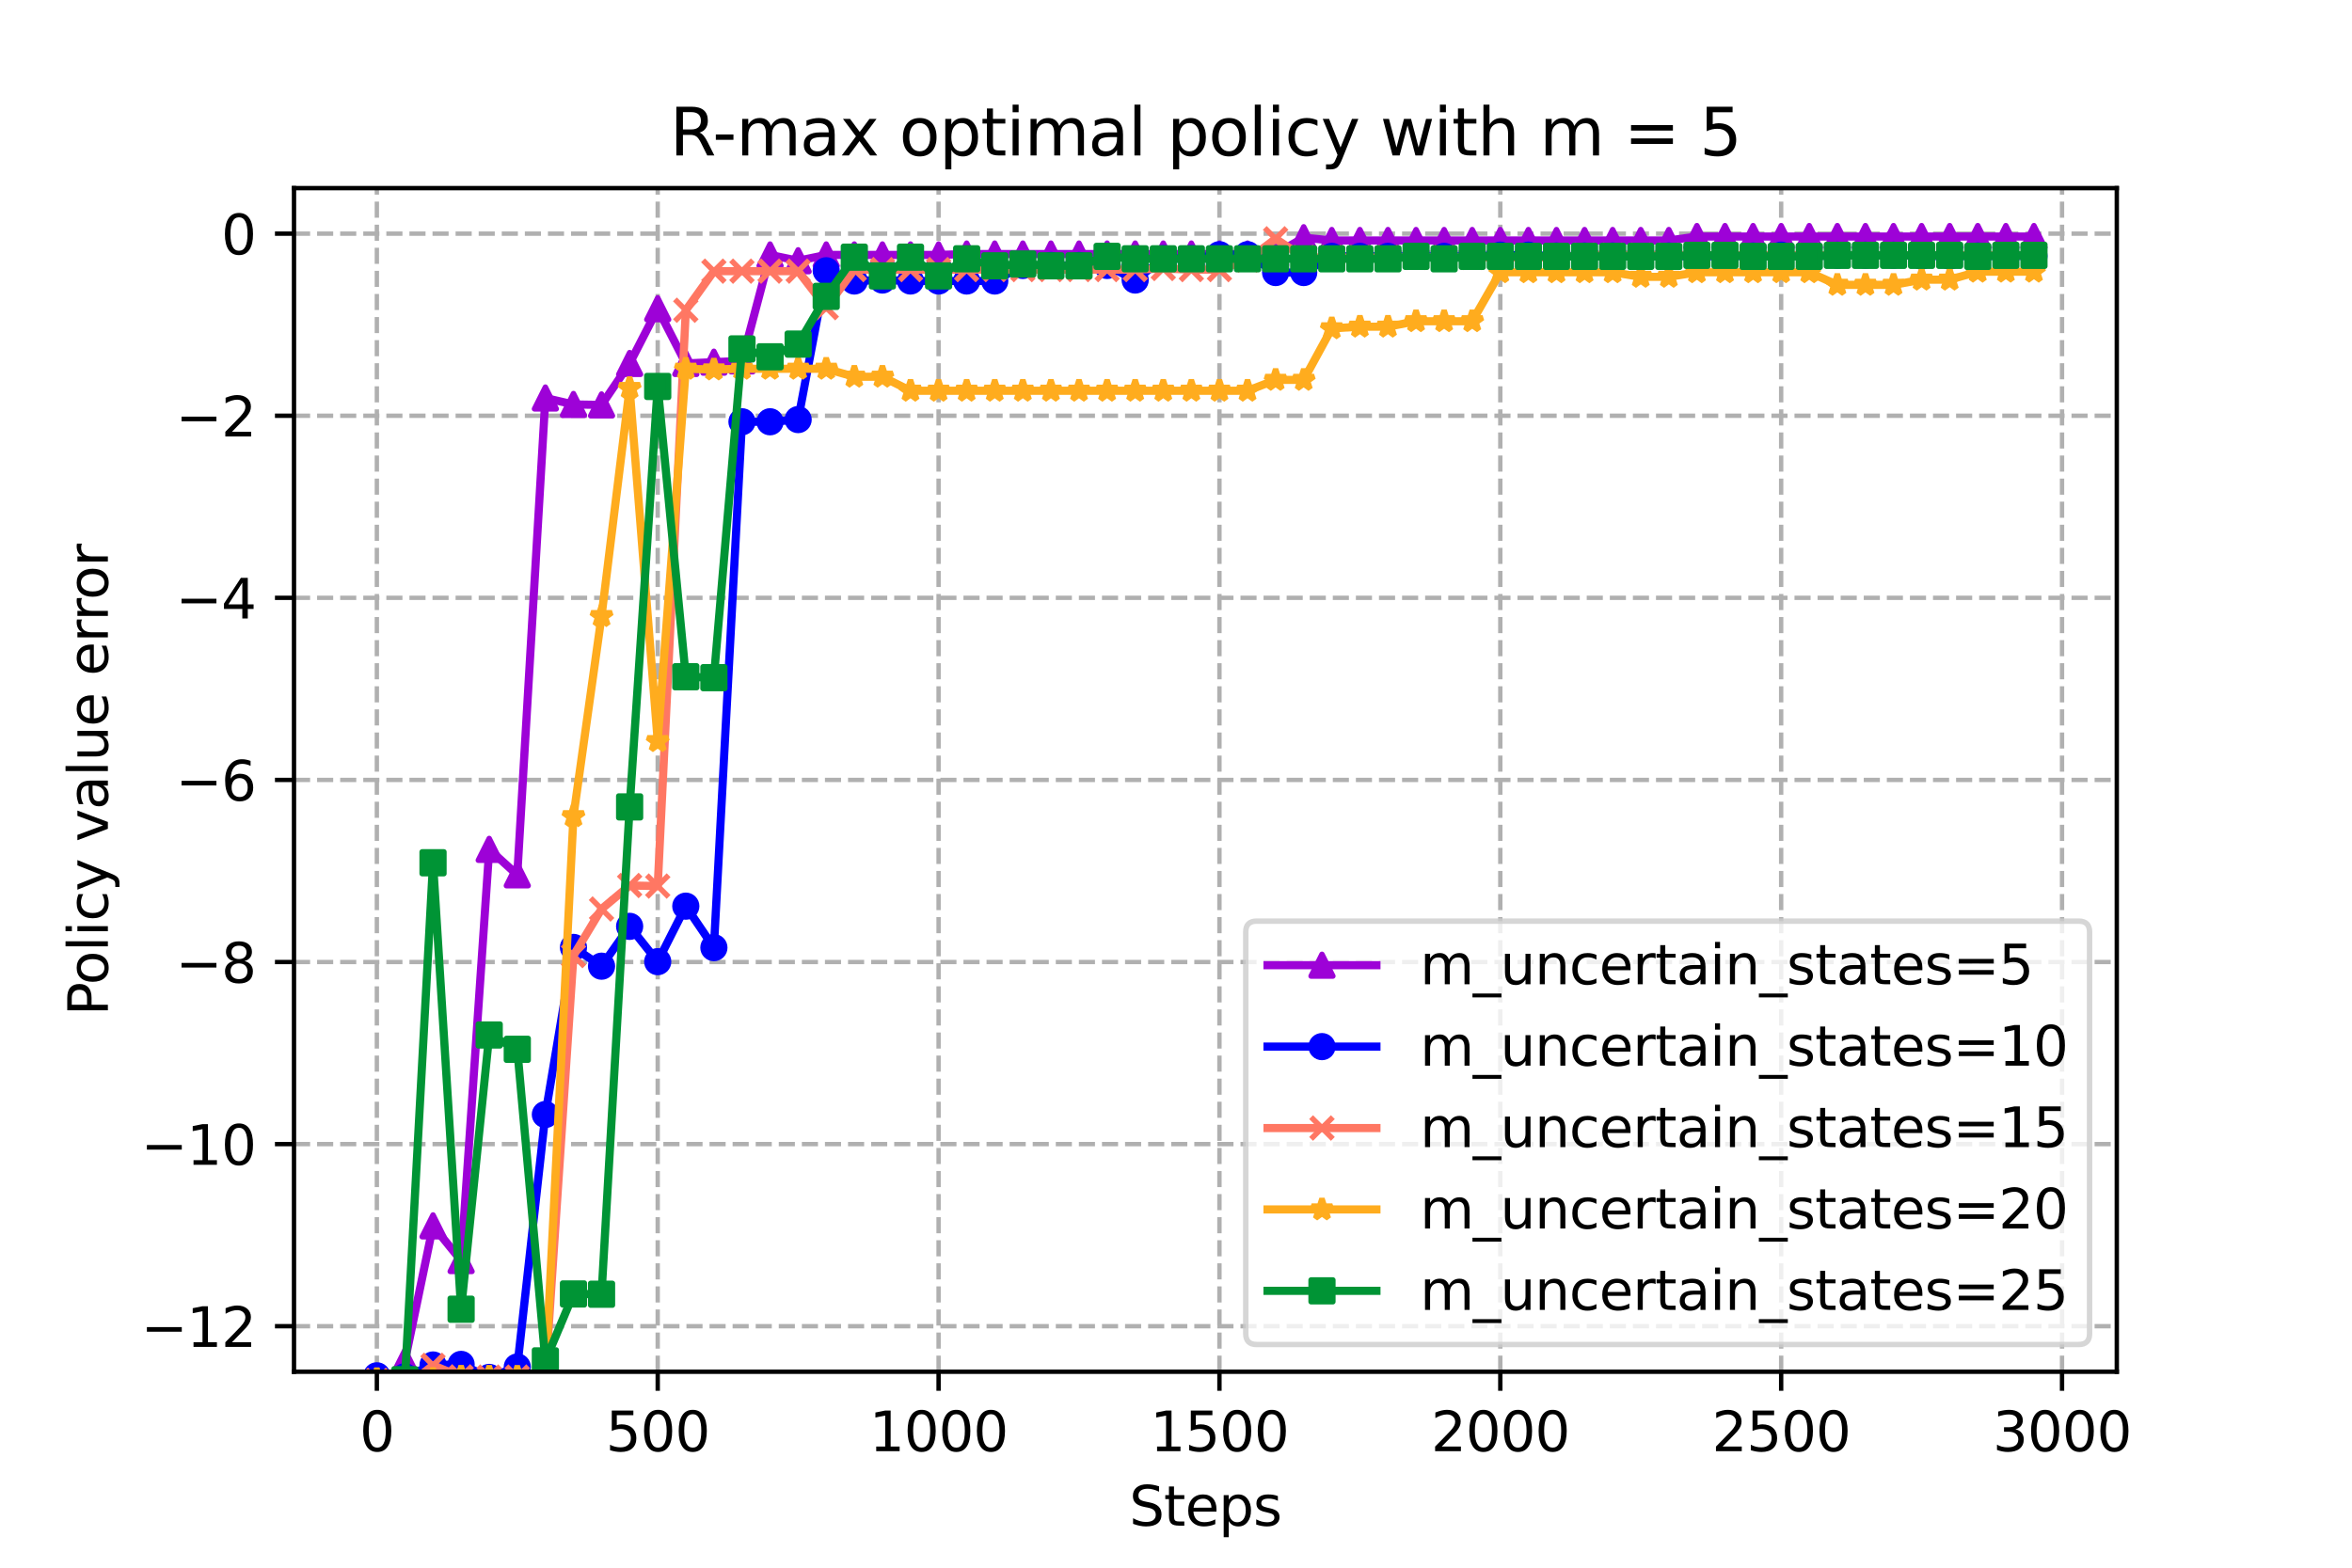 <?xml version="1.0" encoding="utf-8" standalone="no"?>
<!DOCTYPE svg PUBLIC "-//W3C//DTD SVG 1.1//EN"
  "http://www.w3.org/Graphics/SVG/1.1/DTD/svg11.dtd">
<svg xmlns:xlink="http://www.w3.org/1999/xlink" width="432pt" height="288pt" viewBox="0 0 432 288" xmlns="http://www.w3.org/2000/svg" version="1.1">
 <defs>
  <style type="text/css">*{stroke-linejoin: round; stroke-linecap: butt}</style>
 </defs>
 <g id="figure_1">
  <g id="patch_1">
   <path d="M 0 288 
L 432 288 
L 432 0 
L 0 0 
z
" style="fill: #ffffff"/>
  </g>
  <g id="axes_1">
   <g id="patch_2">
    <path d="M 54 252 
L 388.8 252 
L 388.8 34.56 
L 54 34.56 
z
" style="fill: #ffffff"/>
   </g>
   <g id="PolyCollection_1">
    <defs>
     <path id="mb5c4be017d" d="M 69.218 -32.038 
L 69.218 -32.038 
L 74.377 -37.996 
L 79.536 -62.798 
L 84.694 -56.427 
L 89.853 -131.965 
L 95.012 -127.29 
L 100.17 -214.884 
L 105.329 -213.696 
L 110.488 -213.614 
L 115.647 -221.227 
L 120.805 -231.287 
L 125.964 -221.228 
L 131.123 -221.47 
L 136.281 -221.698 
L 141.44 -241.165 
L 146.599 -240.101 
L 151.757 -241.168 
L 156.916 -241.168 
L 162.075 -241.168 
L 167.234 -241.168 
L 172.392 -241.168 
L 177.551 -241.335 
L 182.71 -241.335 
L 187.868 -241.335 
L 193.027 -241.335 
L 198.186 -241.335 
L 203.345 -241.335 
L 208.503 -241.335 
L 213.662 -241.335 
L 218.821 -241.335 
L 223.979 -241.335 
L 229.138 -241.335 
L 234.297 -241.335 
L 239.455 -244.331 
L 244.614 -243.822 
L 249.773 -243.822 
L 254.932 -243.822 
L 260.09 -243.822 
L 265.249 -243.822 
L 270.408 -243.822 
L 275.566 -243.822 
L 280.725 -243.822 
L 285.884 -243.822 
L 291.043 -243.822 
L 296.201 -243.822 
L 301.36 -243.822 
L 306.519 -243.822 
L 311.677 -244.551 
L 316.836 -244.551 
L 321.995 -244.551 
L 327.153 -244.551 
L 332.312 -244.551 
L 337.471 -244.551 
L 342.63 -244.551 
L 347.788 -244.551 
L 352.947 -244.551 
L 358.106 -244.551 
L 363.264 -244.551 
L 368.423 -244.551 
L 373.582 -244.551 
L 373.582 -244.551 
L 373.582 -244.551 
L 368.423 -244.551 
L 363.264 -244.551 
L 358.106 -244.551 
L 352.947 -244.551 
L 347.788 -244.551 
L 342.63 -244.551 
L 337.471 -244.551 
L 332.312 -244.551 
L 327.153 -244.551 
L 321.995 -244.551 
L 316.836 -244.551 
L 311.677 -244.551 
L 306.519 -243.822 
L 301.36 -243.822 
L 296.201 -243.822 
L 291.043 -243.822 
L 285.884 -243.822 
L 280.725 -243.822 
L 275.566 -243.822 
L 270.408 -243.822 
L 265.249 -243.822 
L 260.09 -243.822 
L 254.932 -243.822 
L 249.773 -243.822 
L 244.614 -243.822 
L 239.455 -244.331 
L 234.297 -241.335 
L 229.138 -241.335 
L 223.979 -241.335 
L 218.821 -241.335 
L 213.662 -241.335 
L 208.503 -241.335 
L 203.345 -241.335 
L 198.186 -241.335 
L 193.027 -241.335 
L 187.868 -241.335 
L 182.71 -241.335 
L 177.551 -241.335 
L 172.392 -241.168 
L 167.234 -241.168 
L 162.075 -241.168 
L 156.916 -241.168 
L 151.757 -241.168 
L 146.599 -240.101 
L 141.44 -241.165 
L 136.281 -221.698 
L 131.123 -221.47 
L 125.964 -221.228 
L 120.805 -231.287 
L 115.647 -221.227 
L 110.488 -213.614 
L 105.329 -213.696 
L 100.17 -214.884 
L 95.012 -127.29 
L 89.853 -131.965 
L 84.694 -56.427 
L 79.536 -62.798 
L 74.377 -37.996 
L 69.218 -32.038 
z
" style="stroke: #9d02d7; stroke-opacity: 0.2"/>
    </defs>
    <g clip-path="url(#p80f5979dde)">
     <use xlink:href="#mb5c4be017d" x="0" y="288" style="fill: #9d02d7; fill-opacity: 0.2; stroke: #9d02d7; stroke-opacity: 0.2"/>
    </g>
   </g>
   <g id="PolyCollection_2">
    <defs>
     <path id="mc07bf79e3a" d="M 69.218 -35.251 
L 69.218 -35.251 
L 74.377 -35.091 
L 79.536 -37.238 
L 84.694 -37.346 
L 89.853 -34.956 
L 95.012 -36.87 
L 100.17 -83.253 
L 105.329 -113.949 
L 110.488 -110.503 
L 115.647 -117.819 
L 120.805 -111.333 
L 125.964 -121.529 
L 131.123 -113.91 
L 136.281 -210.517 
L 141.44 -210.517 
L 146.599 -210.919 
L 151.757 -238.258 
L 156.916 -236.376 
L 162.075 -236.556 
L 167.234 -236.376 
L 172.392 -236.376 
L 177.551 -236.376 
L 182.71 -236.376 
L 187.868 -239.233 
L 193.027 -239.233 
L 198.186 -239.233 
L 203.345 -239.233 
L 208.503 -236.556 
L 213.662 -240.488 
L 218.821 -240.488 
L 223.979 -241.209 
L 229.138 -241.209 
L 234.297 -237.934 
L 239.455 -237.934 
L 244.614 -240.9 
L 249.773 -240.901 
L 254.932 -240.901 
L 260.09 -240.901 
L 265.249 -240.9 
L 270.408 -240.901 
L 275.566 -241.128 
L 280.725 -241.128 
L 285.884 -240.966 
L 291.043 -240.967 
L 296.201 -240.967 
L 301.36 -240.884 
L 306.519 -240.967 
L 311.677 -240.884 
L 316.836 -240.967 
L 321.995 -240.967 
L 327.153 -241.127 
L 332.312 -240.9 
L 337.471 -241.127 
L 342.63 -241.127 
L 347.788 -241.127 
L 352.947 -240.966 
L 358.106 -240.966 
L 363.264 -240.966 
L 368.423 -240.966 
L 373.582 -240.966 
L 373.582 -240.966 
L 373.582 -240.966 
L 368.423 -240.966 
L 363.264 -240.966 
L 358.106 -240.966 
L 352.947 -240.966 
L 347.788 -241.127 
L 342.63 -241.127 
L 337.471 -241.127 
L 332.312 -240.9 
L 327.153 -241.127 
L 321.995 -240.967 
L 316.836 -240.967 
L 311.677 -240.884 
L 306.519 -240.967 
L 301.36 -240.884 
L 296.201 -240.967 
L 291.043 -240.967 
L 285.884 -240.966 
L 280.725 -241.128 
L 275.566 -241.128 
L 270.408 -240.901 
L 265.249 -240.9 
L 260.09 -240.901 
L 254.932 -240.901 
L 249.773 -240.901 
L 244.614 -240.9 
L 239.455 -237.934 
L 234.297 -237.934 
L 229.138 -241.209 
L 223.979 -241.209 
L 218.821 -240.488 
L 213.662 -240.488 
L 208.503 -236.556 
L 203.345 -239.233 
L 198.186 -239.233 
L 193.027 -239.233 
L 187.868 -239.233 
L 182.71 -236.376 
L 177.551 -236.376 
L 172.392 -236.376 
L 167.234 -236.376 
L 162.075 -236.556 
L 156.916 -236.376 
L 151.757 -238.258 
L 146.599 -210.919 
L 141.44 -210.517 
L 136.281 -210.517 
L 131.123 -113.91 
L 125.964 -121.529 
L 120.805 -111.333 
L 115.647 -117.819 
L 110.488 -110.503 
L 105.329 -113.949 
L 100.17 -83.253 
L 95.012 -36.87 
L 89.853 -34.956 
L 84.694 -37.346 
L 79.536 -37.238 
L 74.377 -35.091 
L 69.218 -35.251 
z
" style="stroke: #0000ff; stroke-opacity: 0.2"/>
    </defs>
    <g clip-path="url(#p80f5979dde)">
     <use xlink:href="#mc07bf79e3a" x="0" y="288" style="fill: #0000ff; fill-opacity: 0.2; stroke: #0000ff; stroke-opacity: 0.2"/>
    </g>
   </g>
   <g id="PolyCollection_3">
    <defs>
     <path id="m08cba74dac" d="M 69.218 -34.421 
L 69.218 -34.421 
L 74.377 -33.056 
L 79.536 -37.176 
L 84.694 -35.055 
L 89.853 -35.017 
L 95.012 -35.021 
L 100.17 -35.091 
L 105.329 -112.45 
L 110.488 -121.007 
L 115.647 -125.325 
L 120.805 -125.221 
L 125.964 -231.004 
L 131.123 -238.184 
L 136.281 -238.184 
L 141.44 -238.189 
L 146.599 -238.189 
L 151.757 -231.483 
L 156.916 -238.47 
L 162.075 -238.47 
L 167.234 -238.47 
L 172.392 -238.47 
L 177.551 -238.47 
L 182.71 -238.47 
L 187.868 -238.47 
L 193.027 -238.47 
L 198.186 -238.47 
L 203.345 -238.47 
L 208.503 -238.47 
L 213.662 -238.668 
L 218.821 -238.47 
L 223.979 -238.47 
L 229.138 -240.24 
L 234.297 -244.13 
L 239.455 -240.708 
L 244.614 -240.708 
L 249.773 -240.708 
L 254.932 -240.708 
L 260.09 -240.708 
L 265.249 -240.708 
L 270.408 -240.708 
L 275.566 -240.708 
L 280.725 -240.708 
L 285.884 -240.708 
L 291.043 -241.129 
L 296.201 -241.129 
L 301.36 -241.129 
L 306.519 -241.129 
L 311.677 -241.129 
L 316.836 -241.129 
L 321.995 -241.129 
L 327.153 -241.129 
L 332.312 -241.129 
L 337.471 -241.129 
L 342.63 -241.129 
L 347.788 -241.129 
L 352.947 -241.129 
L 358.106 -241.129 
L 363.264 -241.129 
L 368.423 -241.129 
L 373.582 -241.129 
L 373.582 -241.129 
L 373.582 -241.129 
L 368.423 -241.129 
L 363.264 -241.129 
L 358.106 -241.129 
L 352.947 -241.129 
L 347.788 -241.129 
L 342.63 -241.129 
L 337.471 -241.129 
L 332.312 -241.129 
L 327.153 -241.129 
L 321.995 -241.129 
L 316.836 -241.129 
L 311.677 -241.129 
L 306.519 -241.129 
L 301.36 -241.129 
L 296.201 -241.129 
L 291.043 -241.129 
L 285.884 -240.708 
L 280.725 -240.708 
L 275.566 -240.708 
L 270.408 -240.708 
L 265.249 -240.708 
L 260.09 -240.708 
L 254.932 -240.708 
L 249.773 -240.708 
L 244.614 -240.708 
L 239.455 -240.708 
L 234.297 -244.13 
L 229.138 -240.24 
L 223.979 -238.47 
L 218.821 -238.47 
L 213.662 -238.668 
L 208.503 -238.47 
L 203.345 -238.47 
L 198.186 -238.47 
L 193.027 -238.47 
L 187.868 -238.47 
L 182.71 -238.47 
L 177.551 -238.47 
L 172.392 -238.47 
L 167.234 -238.47 
L 162.075 -238.47 
L 156.916 -238.47 
L 151.757 -231.483 
L 146.599 -238.189 
L 141.44 -238.189 
L 136.281 -238.184 
L 131.123 -238.184 
L 125.964 -231.004 
L 120.805 -125.221 
L 115.647 -125.325 
L 110.488 -121.007 
L 105.329 -112.45 
L 100.17 -35.091 
L 95.012 -35.021 
L 89.853 -35.017 
L 84.694 -35.055 
L 79.536 -37.176 
L 74.377 -33.056 
L 69.218 -34.421 
z
" style="stroke: #ff7763; stroke-opacity: 0.2"/>
    </defs>
    <g clip-path="url(#p80f5979dde)">
     <use xlink:href="#m08cba74dac" x="0" y="288" style="fill: #ff7763; fill-opacity: 0.2; stroke: #ff7763; stroke-opacity: 0.2"/>
    </g>
   </g>
   <g id="PolyCollection_4">
    <defs>
     <path id="m44058e137c" d="M 69.218 -34.643 
L 69.218 -34.643 
L 74.377 -33.367 
L 79.536 -34.684 
L 84.694 -35.086 
L 89.853 -35.091 
L 95.012 -35.079 
L 100.17 -35.044 
L 105.329 -138.055 
L 110.488 -174.811 
L 115.647 -216.709 
L 120.805 -151.848 
L 125.964 -220.251 
L 131.123 -220.118 
L 136.281 -220.251 
L 141.44 -220.251 
L 146.599 -220.251 
L 151.757 -220.25 
L 156.916 -218.786 
L 162.075 -218.786 
L 167.234 -216.214 
L 172.392 -216.214 
L 177.551 -216.214 
L 182.71 -216.214 
L 187.868 -216.214 
L 193.027 -216.214 
L 198.186 -216.214 
L 203.345 -216.214 
L 208.503 -216.214 
L 213.662 -216.214 
L 218.821 -216.214 
L 223.979 -216.214 
L 229.138 -216.214 
L 234.297 -218.21 
L 239.455 -218.209 
L 244.614 -227.675 
L 249.773 -227.984 
L 254.932 -227.984 
L 260.09 -228.985 
L 265.249 -228.986 
L 270.408 -228.985 
L 275.566 -237.98 
L 280.725 -237.98 
L 285.884 -237.98 
L 291.043 -237.98 
L 296.201 -237.98 
L 301.36 -237.138 
L 306.519 -237.138 
L 311.677 -237.98 
L 316.836 -237.98 
L 321.995 -237.98 
L 327.153 -237.98 
L 332.312 -237.98 
L 337.471 -235.67 
L 342.63 -235.67 
L 347.788 -235.67 
L 352.947 -236.621 
L 358.106 -236.621 
L 363.264 -238.082 
L 368.423 -238.082 
L 373.582 -238.082 
L 373.582 -238.082 
L 373.582 -238.082 
L 368.423 -238.082 
L 363.264 -238.082 
L 358.106 -236.621 
L 352.947 -236.621 
L 347.788 -235.67 
L 342.63 -235.67 
L 337.471 -235.67 
L 332.312 -237.98 
L 327.153 -237.98 
L 321.995 -237.98 
L 316.836 -237.98 
L 311.677 -237.98 
L 306.519 -237.138 
L 301.36 -237.138 
L 296.201 -237.98 
L 291.043 -237.98 
L 285.884 -237.98 
L 280.725 -237.98 
L 275.566 -237.98 
L 270.408 -228.985 
L 265.249 -228.986 
L 260.09 -228.985 
L 254.932 -227.984 
L 249.773 -227.984 
L 244.614 -227.675 
L 239.455 -218.209 
L 234.297 -218.21 
L 229.138 -216.214 
L 223.979 -216.214 
L 218.821 -216.214 
L 213.662 -216.214 
L 208.503 -216.214 
L 203.345 -216.214 
L 198.186 -216.214 
L 193.027 -216.214 
L 187.868 -216.214 
L 182.71 -216.214 
L 177.551 -216.214 
L 172.392 -216.214 
L 167.234 -216.214 
L 162.075 -218.786 
L 156.916 -218.786 
L 151.757 -220.25 
L 146.599 -220.251 
L 141.44 -220.251 
L 136.281 -220.251 
L 131.123 -220.118 
L 125.964 -220.251 
L 120.805 -151.848 
L 115.647 -216.709 
L 110.488 -174.811 
L 105.329 -138.055 
L 100.17 -35.044 
L 95.012 -35.079 
L 89.853 -35.091 
L 84.694 -35.086 
L 79.536 -34.684 
L 74.377 -33.367 
L 69.218 -34.643 
z
" style="stroke: #ffac1e; stroke-opacity: 0.2"/>
    </defs>
    <g clip-path="url(#p80f5979dde)">
     <use xlink:href="#m44058e137c" x="0" y="288" style="fill: #ffac1e; fill-opacity: 0.2; stroke: #ffac1e; stroke-opacity: 0.2"/>
    </g>
   </g>
   <g id="PolyCollection_5">
    <defs>
     <path id="ma8b4e29a07" d="M 69.218 -26.498 
L 69.218 -26.498 
L 74.377 -34.534 
L 79.536 -129.502 
L 84.694 -47.484 
L 89.853 -97.862 
L 95.012 -95.232 
L 100.17 -37.998 
L 105.329 -50.284 
L 110.488 -50.234 
L 115.647 -139.766 
L 120.805 -217.005 
L 125.964 -163.674 
L 131.123 -163.504 
L 136.281 -223.9 
L 141.44 -222.451 
L 146.599 -224.784 
L 151.757 -233.552 
L 156.916 -240.755 
L 162.075 -237.315 
L 167.234 -240.755 
L 172.392 -237.315 
L 177.551 -240.454 
L 182.71 -239.166 
L 187.868 -239.502 
L 193.027 -239.166 
L 198.186 -239.166 
L 203.345 -240.901 
L 208.503 -240.454 
L 213.662 -240.454 
L 218.821 -240.454 
L 223.979 -240.454 
L 229.138 -240.454 
L 234.297 -240.454 
L 239.455 -240.454 
L 244.614 -240.454 
L 249.773 -240.454 
L 254.932 -240.454 
L 260.09 -240.901 
L 265.249 -240.454 
L 270.408 -240.901 
L 275.566 -240.901 
L 280.725 -240.901 
L 285.884 -240.901 
L 291.043 -240.901 
L 296.201 -240.901 
L 301.36 -240.901 
L 306.519 -240.901 
L 311.677 -241.092 
L 316.836 -241.092 
L 321.995 -240.901 
L 327.153 -240.901 
L 332.312 -240.901 
L 337.471 -241.092 
L 342.63 -241.092 
L 347.788 -241.092 
L 352.947 -241.092 
L 358.106 -241.092 
L 363.264 -240.901 
L 368.423 -241.092 
L 373.582 -241.092 
L 373.582 -241.092 
L 373.582 -241.092 
L 368.423 -241.092 
L 363.264 -240.901 
L 358.106 -241.092 
L 352.947 -241.092 
L 347.788 -241.092 
L 342.63 -241.092 
L 337.471 -241.092 
L 332.312 -240.901 
L 327.153 -240.901 
L 321.995 -240.901 
L 316.836 -241.092 
L 311.677 -241.092 
L 306.519 -240.901 
L 301.36 -240.901 
L 296.201 -240.901 
L 291.043 -240.901 
L 285.884 -240.901 
L 280.725 -240.901 
L 275.566 -240.901 
L 270.408 -240.901 
L 265.249 -240.454 
L 260.09 -240.901 
L 254.932 -240.454 
L 249.773 -240.454 
L 244.614 -240.454 
L 239.455 -240.454 
L 234.297 -240.454 
L 229.138 -240.454 
L 223.979 -240.454 
L 218.821 -240.454 
L 213.662 -240.454 
L 208.503 -240.454 
L 203.345 -240.901 
L 198.186 -239.166 
L 193.027 -239.166 
L 187.868 -239.502 
L 182.71 -239.166 
L 177.551 -240.454 
L 172.392 -237.315 
L 167.234 -240.755 
L 162.075 -237.315 
L 156.916 -240.755 
L 151.757 -233.552 
L 146.599 -224.784 
L 141.44 -222.451 
L 136.281 -223.9 
L 131.123 -163.504 
L 125.964 -163.674 
L 120.805 -217.005 
L 115.647 -139.766 
L 110.488 -50.234 
L 105.329 -50.284 
L 100.17 -37.998 
L 95.012 -95.232 
L 89.853 -97.862 
L 84.694 -47.484 
L 79.536 -129.502 
L 74.377 -34.534 
L 69.218 -26.498 
z
" style="stroke: #009435; stroke-opacity: 0.2"/>
    </defs>
    <g clip-path="url(#p80f5979dde)">
     <use xlink:href="#ma8b4e29a07" x="0" y="288" style="fill: #009435; fill-opacity: 0.2; stroke: #009435; stroke-opacity: 0.2"/>
    </g>
   </g>
   <g id="matplotlib.axis_1">
    <g id="xtick_1">
     <g id="line2d_1">
      <path d="M 69.218 252 
L 69.218 34.56 
" clip-path="url(#p80f5979dde)" style="fill: none; stroke-dasharray: 2.96,1.28; stroke-dashoffset: 0; stroke: #b0b0b0; stroke-width: 0.8"/>
     </g>
     <g id="line2d_2">
      <defs>
       <path id="mf90e80e31d" d="M 0 0 
L 0 3.5 
" style="stroke: #000000; stroke-width: 0.8"/>
      </defs>
      <g>
       <use xlink:href="#mf90e80e31d" x="69.218" y="252" style="stroke: #000000; stroke-width: 0.8"/>
      </g>
     </g>
     <g id="text_1">
      <!-- 0 -->
      <g transform="translate(66.037 266.598)scale(0.1 -0.1)">
       <defs>
        <path id="DejaVuSans-30" d="M 2034 4250 
Q 1547 4250 1301 3770 
Q 1056 3291 1056 2328 
Q 1056 1369 1301 889 
Q 1547 409 2034 409 
Q 2525 409 2770 889 
Q 3016 1369 3016 2328 
Q 3016 3291 2770 3770 
Q 2525 4250 2034 4250 
z
M 2034 4750 
Q 2819 4750 3233 4129 
Q 3647 3509 3647 2328 
Q 3647 1150 3233 529 
Q 2819 -91 2034 -91 
Q 1250 -91 836 529 
Q 422 1150 422 2328 
Q 422 3509 836 4129 
Q 1250 4750 2034 4750 
z
" transform="scale(0.016)"/>
       </defs>
       <use xlink:href="#DejaVuSans-30"/>
      </g>
     </g>
    </g>
    <g id="xtick_2">
     <g id="line2d_3">
      <path d="M 120.805 252 
L 120.805 34.56 
" clip-path="url(#p80f5979dde)" style="fill: none; stroke-dasharray: 2.96,1.28; stroke-dashoffset: 0; stroke: #b0b0b0; stroke-width: 0.8"/>
     </g>
     <g id="line2d_4">
      <g>
       <use xlink:href="#mf90e80e31d" x="120.805" y="252" style="stroke: #000000; stroke-width: 0.8"/>
      </g>
     </g>
     <g id="text_2">
      <!-- 500 -->
      <g transform="translate(111.261 266.598)scale(0.1 -0.1)">
       <defs>
        <path id="DejaVuSans-35" d="M 691 4666 
L 3169 4666 
L 3169 4134 
L 1269 4134 
L 1269 2991 
Q 1406 3038 1543 3061 
Q 1681 3084 1819 3084 
Q 2600 3084 3056 2656 
Q 3513 2228 3513 1497 
Q 3513 744 3044 326 
Q 2575 -91 1722 -91 
Q 1428 -91 1123 -41 
Q 819 9 494 109 
L 494 744 
Q 775 591 1075 516 
Q 1375 441 1709 441 
Q 2250 441 2565 725 
Q 2881 1009 2881 1497 
Q 2881 1984 2565 2268 
Q 2250 2553 1709 2553 
Q 1456 2553 1204 2497 
Q 953 2441 691 2322 
L 691 4666 
z
" transform="scale(0.016)"/>
       </defs>
       <use xlink:href="#DejaVuSans-35"/>
       <use xlink:href="#DejaVuSans-30" x="63.623"/>
       <use xlink:href="#DejaVuSans-30" x="127.246"/>
      </g>
     </g>
    </g>
    <g id="xtick_3">
     <g id="line2d_5">
      <path d="M 172.392 252 
L 172.392 34.56 
" clip-path="url(#p80f5979dde)" style="fill: none; stroke-dasharray: 2.96,1.28; stroke-dashoffset: 0; stroke: #b0b0b0; stroke-width: 0.8"/>
     </g>
     <g id="line2d_6">
      <g>
       <use xlink:href="#mf90e80e31d" x="172.392" y="252" style="stroke: #000000; stroke-width: 0.8"/>
      </g>
     </g>
     <g id="text_3">
      <!-- 1000 -->
      <g transform="translate(159.667 266.598)scale(0.1 -0.1)">
       <defs>
        <path id="DejaVuSans-31" d="M 794 531 
L 1825 531 
L 1825 4091 
L 703 3866 
L 703 4441 
L 1819 4666 
L 2450 4666 
L 2450 531 
L 3481 531 
L 3481 0 
L 794 0 
L 794 531 
z
" transform="scale(0.016)"/>
       </defs>
       <use xlink:href="#DejaVuSans-31"/>
       <use xlink:href="#DejaVuSans-30" x="63.623"/>
       <use xlink:href="#DejaVuSans-30" x="127.246"/>
       <use xlink:href="#DejaVuSans-30" x="190.869"/>
      </g>
     </g>
    </g>
    <g id="xtick_4">
     <g id="line2d_7">
      <path d="M 223.979 252 
L 223.979 34.56 
" clip-path="url(#p80f5979dde)" style="fill: none; stroke-dasharray: 2.96,1.28; stroke-dashoffset: 0; stroke: #b0b0b0; stroke-width: 0.8"/>
     </g>
     <g id="line2d_8">
      <g>
       <use xlink:href="#mf90e80e31d" x="223.979" y="252" style="stroke: #000000; stroke-width: 0.8"/>
      </g>
     </g>
     <g id="text_4">
      <!-- 1500 -->
      <g transform="translate(211.254 266.598)scale(0.1 -0.1)">
       <use xlink:href="#DejaVuSans-31"/>
       <use xlink:href="#DejaVuSans-35" x="63.623"/>
       <use xlink:href="#DejaVuSans-30" x="127.246"/>
       <use xlink:href="#DejaVuSans-30" x="190.869"/>
      </g>
     </g>
    </g>
    <g id="xtick_5">
     <g id="line2d_9">
      <path d="M 275.566 252 
L 275.566 34.56 
" clip-path="url(#p80f5979dde)" style="fill: none; stroke-dasharray: 2.96,1.28; stroke-dashoffset: 0; stroke: #b0b0b0; stroke-width: 0.8"/>
     </g>
     <g id="line2d_10">
      <g>
       <use xlink:href="#mf90e80e31d" x="275.566" y="252" style="stroke: #000000; stroke-width: 0.8"/>
      </g>
     </g>
     <g id="text_5">
      <!-- 2000 -->
      <g transform="translate(262.841 266.598)scale(0.1 -0.1)">
       <defs>
        <path id="DejaVuSans-32" d="M 1228 531 
L 3431 531 
L 3431 0 
L 469 0 
L 469 531 
Q 828 903 1448 1529 
Q 2069 2156 2228 2338 
Q 2531 2678 2651 2914 
Q 2772 3150 2772 3378 
Q 2772 3750 2511 3984 
Q 2250 4219 1831 4219 
Q 1534 4219 1204 4116 
Q 875 4013 500 3803 
L 500 4441 
Q 881 4594 1212 4672 
Q 1544 4750 1819 4750 
Q 2544 4750 2975 4387 
Q 3406 4025 3406 3419 
Q 3406 3131 3298 2873 
Q 3191 2616 2906 2266 
Q 2828 2175 2409 1742 
Q 1991 1309 1228 531 
z
" transform="scale(0.016)"/>
       </defs>
       <use xlink:href="#DejaVuSans-32"/>
       <use xlink:href="#DejaVuSans-30" x="63.623"/>
       <use xlink:href="#DejaVuSans-30" x="127.246"/>
       <use xlink:href="#DejaVuSans-30" x="190.869"/>
      </g>
     </g>
    </g>
    <g id="xtick_6">
     <g id="line2d_11">
      <path d="M 327.153 252 
L 327.153 34.56 
" clip-path="url(#p80f5979dde)" style="fill: none; stroke-dasharray: 2.96,1.28; stroke-dashoffset: 0; stroke: #b0b0b0; stroke-width: 0.8"/>
     </g>
     <g id="line2d_12">
      <g>
       <use xlink:href="#mf90e80e31d" x="327.153" y="252" style="stroke: #000000; stroke-width: 0.8"/>
      </g>
     </g>
     <g id="text_6">
      <!-- 2500 -->
      <g transform="translate(314.428 266.598)scale(0.1 -0.1)">
       <use xlink:href="#DejaVuSans-32"/>
       <use xlink:href="#DejaVuSans-35" x="63.623"/>
       <use xlink:href="#DejaVuSans-30" x="127.246"/>
       <use xlink:href="#DejaVuSans-30" x="190.869"/>
      </g>
     </g>
    </g>
    <g id="xtick_7">
     <g id="line2d_13">
      <path d="M 378.741 252 
L 378.741 34.56 
" clip-path="url(#p80f5979dde)" style="fill: none; stroke-dasharray: 2.96,1.28; stroke-dashoffset: 0; stroke: #b0b0b0; stroke-width: 0.8"/>
     </g>
     <g id="line2d_14">
      <g>
       <use xlink:href="#mf90e80e31d" x="378.741" y="252" style="stroke: #000000; stroke-width: 0.8"/>
      </g>
     </g>
     <g id="text_7">
      <!-- 3000 -->
      <g transform="translate(366.016 266.598)scale(0.1 -0.1)">
       <defs>
        <path id="DejaVuSans-33" d="M 2597 2516 
Q 3050 2419 3304 2112 
Q 3559 1806 3559 1356 
Q 3559 666 3084 287 
Q 2609 -91 1734 -91 
Q 1441 -91 1130 -33 
Q 819 25 488 141 
L 488 750 
Q 750 597 1062 519 
Q 1375 441 1716 441 
Q 2309 441 2620 675 
Q 2931 909 2931 1356 
Q 2931 1769 2642 2001 
Q 2353 2234 1838 2234 
L 1294 2234 
L 1294 2753 
L 1863 2753 
Q 2328 2753 2575 2939 
Q 2822 3125 2822 3475 
Q 2822 3834 2567 4026 
Q 2313 4219 1838 4219 
Q 1578 4219 1281 4162 
Q 984 4106 628 3988 
L 628 4550 
Q 988 4650 1302 4700 
Q 1616 4750 1894 4750 
Q 2613 4750 3031 4423 
Q 3450 4097 3450 3541 
Q 3450 3153 3228 2886 
Q 3006 2619 2597 2516 
z
" transform="scale(0.016)"/>
       </defs>
       <use xlink:href="#DejaVuSans-33"/>
       <use xlink:href="#DejaVuSans-30" x="63.623"/>
       <use xlink:href="#DejaVuSans-30" x="127.246"/>
       <use xlink:href="#DejaVuSans-30" x="190.869"/>
      </g>
     </g>
    </g>
    <g id="text_8">
     <!-- Steps -->
     <g transform="translate(207.41 280.277)scale(0.1 -0.1)">
      <defs>
       <path id="DejaVuSans-53" d="M 3425 4513 
L 3425 3897 
Q 3066 4069 2747 4153 
Q 2428 4238 2131 4238 
Q 1616 4238 1336 4038 
Q 1056 3838 1056 3469 
Q 1056 3159 1242 3001 
Q 1428 2844 1947 2747 
L 2328 2669 
Q 3034 2534 3370 2195 
Q 3706 1856 3706 1288 
Q 3706 609 3251 259 
Q 2797 -91 1919 -91 
Q 1588 -91 1214 -16 
Q 841 59 441 206 
L 441 856 
Q 825 641 1194 531 
Q 1563 422 1919 422 
Q 2459 422 2753 634 
Q 3047 847 3047 1241 
Q 3047 1584 2836 1778 
Q 2625 1972 2144 2069 
L 1759 2144 
Q 1053 2284 737 2584 
Q 422 2884 422 3419 
Q 422 4038 858 4394 
Q 1294 4750 2059 4750 
Q 2388 4750 2728 4690 
Q 3069 4631 3425 4513 
z
" transform="scale(0.016)"/>
       <path id="DejaVuSans-74" d="M 1172 4494 
L 1172 3500 
L 2356 3500 
L 2356 3053 
L 1172 3053 
L 1172 1153 
Q 1172 725 1289 603 
Q 1406 481 1766 481 
L 2356 481 
L 2356 0 
L 1766 0 
Q 1100 0 847 248 
Q 594 497 594 1153 
L 594 3053 
L 172 3053 
L 172 3500 
L 594 3500 
L 594 4494 
L 1172 4494 
z
" transform="scale(0.016)"/>
       <path id="DejaVuSans-65" d="M 3597 1894 
L 3597 1613 
L 953 1613 
Q 991 1019 1311 708 
Q 1631 397 2203 397 
Q 2534 397 2845 478 
Q 3156 559 3463 722 
L 3463 178 
Q 3153 47 2828 -22 
Q 2503 -91 2169 -91 
Q 1331 -91 842 396 
Q 353 884 353 1716 
Q 353 2575 817 3079 
Q 1281 3584 2069 3584 
Q 2775 3584 3186 3129 
Q 3597 2675 3597 1894 
z
M 3022 2063 
Q 3016 2534 2758 2815 
Q 2500 3097 2075 3097 
Q 1594 3097 1305 2825 
Q 1016 2553 972 2059 
L 3022 2063 
z
" transform="scale(0.016)"/>
       <path id="DejaVuSans-70" d="M 1159 525 
L 1159 -1331 
L 581 -1331 
L 581 3500 
L 1159 3500 
L 1159 2969 
Q 1341 3281 1617 3432 
Q 1894 3584 2278 3584 
Q 2916 3584 3314 3078 
Q 3713 2572 3713 1747 
Q 3713 922 3314 415 
Q 2916 -91 2278 -91 
Q 1894 -91 1617 61 
Q 1341 213 1159 525 
z
M 3116 1747 
Q 3116 2381 2855 2742 
Q 2594 3103 2138 3103 
Q 1681 3103 1420 2742 
Q 1159 2381 1159 1747 
Q 1159 1113 1420 752 
Q 1681 391 2138 391 
Q 2594 391 2855 752 
Q 3116 1113 3116 1747 
z
" transform="scale(0.016)"/>
       <path id="DejaVuSans-73" d="M 2834 3397 
L 2834 2853 
Q 2591 2978 2328 3040 
Q 2066 3103 1784 3103 
Q 1356 3103 1142 2972 
Q 928 2841 928 2578 
Q 928 2378 1081 2264 
Q 1234 2150 1697 2047 
L 1894 2003 
Q 2506 1872 2764 1633 
Q 3022 1394 3022 966 
Q 3022 478 2636 193 
Q 2250 -91 1575 -91 
Q 1294 -91 989 -36 
Q 684 19 347 128 
L 347 722 
Q 666 556 975 473 
Q 1284 391 1588 391 
Q 1994 391 2212 530 
Q 2431 669 2431 922 
Q 2431 1156 2273 1281 
Q 2116 1406 1581 1522 
L 1381 1569 
Q 847 1681 609 1914 
Q 372 2147 372 2553 
Q 372 3047 722 3315 
Q 1072 3584 1716 3584 
Q 2034 3584 2315 3537 
Q 2597 3491 2834 3397 
z
" transform="scale(0.016)"/>
      </defs>
      <use xlink:href="#DejaVuSans-53"/>
      <use xlink:href="#DejaVuSans-74" x="63.477"/>
      <use xlink:href="#DejaVuSans-65" x="102.686"/>
      <use xlink:href="#DejaVuSans-70" x="164.209"/>
      <use xlink:href="#DejaVuSans-73" x="227.686"/>
     </g>
    </g>
   </g>
   <g id="matplotlib.axis_2">
    <g id="ytick_1">
     <g id="line2d_15">
      <path d="M 54 243.637 
L 388.8 243.637 
" clip-path="url(#p80f5979dde)" style="fill: none; stroke-dasharray: 2.96,1.28; stroke-dashoffset: 0; stroke: #b0b0b0; stroke-width: 0.8"/>
     </g>
     <g id="line2d_16">
      <defs>
       <path id="m77897cdc07" d="M 0 0 
L -3.5 0 
" style="stroke: #000000; stroke-width: 0.8"/>
      </defs>
      <g>
       <use xlink:href="#m77897cdc07" x="54" y="243.637" style="stroke: #000000; stroke-width: 0.8"/>
      </g>
     </g>
     <g id="text_9">
      <!-- −12 -->
      <g transform="translate(25.895 247.436)scale(0.1 -0.1)">
       <defs>
        <path id="DejaVuSans-2212" d="M 678 2272 
L 4684 2272 
L 4684 1741 
L 678 1741 
L 678 2272 
z
" transform="scale(0.016)"/>
       </defs>
       <use xlink:href="#DejaVuSans-2212"/>
       <use xlink:href="#DejaVuSans-31" x="83.789"/>
       <use xlink:href="#DejaVuSans-32" x="147.412"/>
      </g>
     </g>
    </g>
    <g id="ytick_2">
     <g id="line2d_17">
      <path d="M 54 210.185 
L 388.8 210.185 
" clip-path="url(#p80f5979dde)" style="fill: none; stroke-dasharray: 2.96,1.28; stroke-dashoffset: 0; stroke: #b0b0b0; stroke-width: 0.8"/>
     </g>
     <g id="line2d_18">
      <g>
       <use xlink:href="#m77897cdc07" x="54" y="210.185" style="stroke: #000000; stroke-width: 0.8"/>
      </g>
     </g>
     <g id="text_10">
      <!-- −10 -->
      <g transform="translate(25.895 213.984)scale(0.1 -0.1)">
       <use xlink:href="#DejaVuSans-2212"/>
       <use xlink:href="#DejaVuSans-31" x="83.789"/>
       <use xlink:href="#DejaVuSans-30" x="147.412"/>
      </g>
     </g>
    </g>
    <g id="ytick_3">
     <g id="line2d_19">
      <path d="M 54 176.732 
L 388.8 176.732 
" clip-path="url(#p80f5979dde)" style="fill: none; stroke-dasharray: 2.96,1.28; stroke-dashoffset: 0; stroke: #b0b0b0; stroke-width: 0.8"/>
     </g>
     <g id="line2d_20">
      <g>
       <use xlink:href="#m77897cdc07" x="54" y="176.732" style="stroke: #000000; stroke-width: 0.8"/>
      </g>
     </g>
     <g id="text_11">
      <!-- −8 -->
      <g transform="translate(32.258 180.532)scale(0.1 -0.1)">
       <defs>
        <path id="DejaVuSans-38" d="M 2034 2216 
Q 1584 2216 1326 1975 
Q 1069 1734 1069 1313 
Q 1069 891 1326 650 
Q 1584 409 2034 409 
Q 2484 409 2743 651 
Q 3003 894 3003 1313 
Q 3003 1734 2745 1975 
Q 2488 2216 2034 2216 
z
M 1403 2484 
Q 997 2584 770 2862 
Q 544 3141 544 3541 
Q 544 4100 942 4425 
Q 1341 4750 2034 4750 
Q 2731 4750 3128 4425 
Q 3525 4100 3525 3541 
Q 3525 3141 3298 2862 
Q 3072 2584 2669 2484 
Q 3125 2378 3379 2068 
Q 3634 1759 3634 1313 
Q 3634 634 3220 271 
Q 2806 -91 2034 -91 
Q 1263 -91 848 271 
Q 434 634 434 1313 
Q 434 1759 690 2068 
Q 947 2378 1403 2484 
z
M 1172 3481 
Q 1172 3119 1398 2916 
Q 1625 2713 2034 2713 
Q 2441 2713 2670 2916 
Q 2900 3119 2900 3481 
Q 2900 3844 2670 4047 
Q 2441 4250 2034 4250 
Q 1625 4250 1398 4047 
Q 1172 3844 1172 3481 
z
" transform="scale(0.016)"/>
       </defs>
       <use xlink:href="#DejaVuSans-2212"/>
       <use xlink:href="#DejaVuSans-38" x="83.789"/>
      </g>
     </g>
    </g>
    <g id="ytick_4">
     <g id="line2d_21">
      <path d="M 54 143.28 
L 388.8 143.28 
" clip-path="url(#p80f5979dde)" style="fill: none; stroke-dasharray: 2.96,1.28; stroke-dashoffset: 0; stroke: #b0b0b0; stroke-width: 0.8"/>
     </g>
     <g id="line2d_22">
      <g>
       <use xlink:href="#m77897cdc07" x="54" y="143.28" style="stroke: #000000; stroke-width: 0.8"/>
      </g>
     </g>
     <g id="text_12">
      <!-- −6 -->
      <g transform="translate(32.258 147.079)scale(0.1 -0.1)">
       <defs>
        <path id="DejaVuSans-36" d="M 2113 2584 
Q 1688 2584 1439 2293 
Q 1191 2003 1191 1497 
Q 1191 994 1439 701 
Q 1688 409 2113 409 
Q 2538 409 2786 701 
Q 3034 994 3034 1497 
Q 3034 2003 2786 2293 
Q 2538 2584 2113 2584 
z
M 3366 4563 
L 3366 3988 
Q 3128 4100 2886 4159 
Q 2644 4219 2406 4219 
Q 1781 4219 1451 3797 
Q 1122 3375 1075 2522 
Q 1259 2794 1537 2939 
Q 1816 3084 2150 3084 
Q 2853 3084 3261 2657 
Q 3669 2231 3669 1497 
Q 3669 778 3244 343 
Q 2819 -91 2113 -91 
Q 1303 -91 875 529 
Q 447 1150 447 2328 
Q 447 3434 972 4092 
Q 1497 4750 2381 4750 
Q 2619 4750 2861 4703 
Q 3103 4656 3366 4563 
z
" transform="scale(0.016)"/>
       </defs>
       <use xlink:href="#DejaVuSans-2212"/>
       <use xlink:href="#DejaVuSans-36" x="83.789"/>
      </g>
     </g>
    </g>
    <g id="ytick_5">
     <g id="line2d_23">
      <path d="M 54 109.828 
L 388.8 109.828 
" clip-path="url(#p80f5979dde)" style="fill: none; stroke-dasharray: 2.96,1.28; stroke-dashoffset: 0; stroke: #b0b0b0; stroke-width: 0.8"/>
     </g>
     <g id="line2d_24">
      <g>
       <use xlink:href="#m77897cdc07" x="54" y="109.828" style="stroke: #000000; stroke-width: 0.8"/>
      </g>
     </g>
     <g id="text_13">
      <!-- −4 -->
      <g transform="translate(32.258 113.627)scale(0.1 -0.1)">
       <defs>
        <path id="DejaVuSans-34" d="M 2419 4116 
L 825 1625 
L 2419 1625 
L 2419 4116 
z
M 2253 4666 
L 3047 4666 
L 3047 1625 
L 3713 1625 
L 3713 1100 
L 3047 1100 
L 3047 0 
L 2419 0 
L 2419 1100 
L 313 1100 
L 313 1709 
L 2253 4666 
z
" transform="scale(0.016)"/>
       </defs>
       <use xlink:href="#DejaVuSans-2212"/>
       <use xlink:href="#DejaVuSans-34" x="83.789"/>
      </g>
     </g>
    </g>
    <g id="ytick_6">
     <g id="line2d_25">
      <path d="M 54 76.375 
L 388.8 76.375 
" clip-path="url(#p80f5979dde)" style="fill: none; stroke-dasharray: 2.96,1.28; stroke-dashoffset: 0; stroke: #b0b0b0; stroke-width: 0.8"/>
     </g>
     <g id="line2d_26">
      <g>
       <use xlink:href="#m77897cdc07" x="54" y="76.375" style="stroke: #000000; stroke-width: 0.8"/>
      </g>
     </g>
     <g id="text_14">
      <!-- −2 -->
      <g transform="translate(32.258 80.175)scale(0.1 -0.1)">
       <use xlink:href="#DejaVuSans-2212"/>
       <use xlink:href="#DejaVuSans-32" x="83.789"/>
      </g>
     </g>
    </g>
    <g id="ytick_7">
     <g id="line2d_27">
      <path d="M 54 42.923 
L 388.8 42.923 
" clip-path="url(#p80f5979dde)" style="fill: none; stroke-dasharray: 2.96,1.28; stroke-dashoffset: 0; stroke: #b0b0b0; stroke-width: 0.8"/>
     </g>
     <g id="line2d_28">
      <g>
       <use xlink:href="#m77897cdc07" x="54" y="42.923" style="stroke: #000000; stroke-width: 0.8"/>
      </g>
     </g>
     <g id="text_15">
      <!-- 0 -->
      <g transform="translate(40.638 46.722)scale(0.1 -0.1)">
       <use xlink:href="#DejaVuSans-30"/>
      </g>
     </g>
    </g>
    <g id="text_16">
     <!-- Policy value error -->
     <g transform="translate(19.816 186.598)rotate(-90)scale(0.1 -0.1)">
      <defs>
       <path id="DejaVuSans-50" d="M 1259 4147 
L 1259 2394 
L 2053 2394 
Q 2494 2394 2734 2622 
Q 2975 2850 2975 3272 
Q 2975 3691 2734 3919 
Q 2494 4147 2053 4147 
L 1259 4147 
z
M 628 4666 
L 2053 4666 
Q 2838 4666 3239 4311 
Q 3641 3956 3641 3272 
Q 3641 2581 3239 2228 
Q 2838 1875 2053 1875 
L 1259 1875 
L 1259 0 
L 628 0 
L 628 4666 
z
" transform="scale(0.016)"/>
       <path id="DejaVuSans-6f" d="M 1959 3097 
Q 1497 3097 1228 2736 
Q 959 2375 959 1747 
Q 959 1119 1226 758 
Q 1494 397 1959 397 
Q 2419 397 2687 759 
Q 2956 1122 2956 1747 
Q 2956 2369 2687 2733 
Q 2419 3097 1959 3097 
z
M 1959 3584 
Q 2709 3584 3137 3096 
Q 3566 2609 3566 1747 
Q 3566 888 3137 398 
Q 2709 -91 1959 -91 
Q 1206 -91 779 398 
Q 353 888 353 1747 
Q 353 2609 779 3096 
Q 1206 3584 1959 3584 
z
" transform="scale(0.016)"/>
       <path id="DejaVuSans-6c" d="M 603 4863 
L 1178 4863 
L 1178 0 
L 603 0 
L 603 4863 
z
" transform="scale(0.016)"/>
       <path id="DejaVuSans-69" d="M 603 3500 
L 1178 3500 
L 1178 0 
L 603 0 
L 603 3500 
z
M 603 4863 
L 1178 4863 
L 1178 4134 
L 603 4134 
L 603 4863 
z
" transform="scale(0.016)"/>
       <path id="DejaVuSans-63" d="M 3122 3366 
L 3122 2828 
Q 2878 2963 2633 3030 
Q 2388 3097 2138 3097 
Q 1578 3097 1268 2742 
Q 959 2388 959 1747 
Q 959 1106 1268 751 
Q 1578 397 2138 397 
Q 2388 397 2633 464 
Q 2878 531 3122 666 
L 3122 134 
Q 2881 22 2623 -34 
Q 2366 -91 2075 -91 
Q 1284 -91 818 406 
Q 353 903 353 1747 
Q 353 2603 823 3093 
Q 1294 3584 2113 3584 
Q 2378 3584 2631 3529 
Q 2884 3475 3122 3366 
z
" transform="scale(0.016)"/>
       <path id="DejaVuSans-79" d="M 2059 -325 
Q 1816 -950 1584 -1140 
Q 1353 -1331 966 -1331 
L 506 -1331 
L 506 -850 
L 844 -850 
Q 1081 -850 1212 -737 
Q 1344 -625 1503 -206 
L 1606 56 
L 191 3500 
L 800 3500 
L 1894 763 
L 2988 3500 
L 3597 3500 
L 2059 -325 
z
" transform="scale(0.016)"/>
       <path id="DejaVuSans-20" transform="scale(0.016)"/>
       <path id="DejaVuSans-76" d="M 191 3500 
L 800 3500 
L 1894 563 
L 2988 3500 
L 3597 3500 
L 2284 0 
L 1503 0 
L 191 3500 
z
" transform="scale(0.016)"/>
       <path id="DejaVuSans-61" d="M 2194 1759 
Q 1497 1759 1228 1600 
Q 959 1441 959 1056 
Q 959 750 1161 570 
Q 1363 391 1709 391 
Q 2188 391 2477 730 
Q 2766 1069 2766 1631 
L 2766 1759 
L 2194 1759 
z
M 3341 1997 
L 3341 0 
L 2766 0 
L 2766 531 
Q 2569 213 2275 61 
Q 1981 -91 1556 -91 
Q 1019 -91 701 211 
Q 384 513 384 1019 
Q 384 1609 779 1909 
Q 1175 2209 1959 2209 
L 2766 2209 
L 2766 2266 
Q 2766 2663 2505 2880 
Q 2244 3097 1772 3097 
Q 1472 3097 1187 3025 
Q 903 2953 641 2809 
L 641 3341 
Q 956 3463 1253 3523 
Q 1550 3584 1831 3584 
Q 2591 3584 2966 3190 
Q 3341 2797 3341 1997 
z
" transform="scale(0.016)"/>
       <path id="DejaVuSans-75" d="M 544 1381 
L 544 3500 
L 1119 3500 
L 1119 1403 
Q 1119 906 1312 657 
Q 1506 409 1894 409 
Q 2359 409 2629 706 
Q 2900 1003 2900 1516 
L 2900 3500 
L 3475 3500 
L 3475 0 
L 2900 0 
L 2900 538 
Q 2691 219 2414 64 
Q 2138 -91 1772 -91 
Q 1169 -91 856 284 
Q 544 659 544 1381 
z
M 1991 3584 
L 1991 3584 
z
" transform="scale(0.016)"/>
       <path id="DejaVuSans-72" d="M 2631 2963 
Q 2534 3019 2420 3045 
Q 2306 3072 2169 3072 
Q 1681 3072 1420 2755 
Q 1159 2438 1159 1844 
L 1159 0 
L 581 0 
L 581 3500 
L 1159 3500 
L 1159 2956 
Q 1341 3275 1631 3429 
Q 1922 3584 2338 3584 
Q 2397 3584 2469 3576 
Q 2541 3569 2628 3553 
L 2631 2963 
z
" transform="scale(0.016)"/>
      </defs>
      <use xlink:href="#DejaVuSans-50"/>
      <use xlink:href="#DejaVuSans-6f" x="56.678"/>
      <use xlink:href="#DejaVuSans-6c" x="117.859"/>
      <use xlink:href="#DejaVuSans-69" x="145.643"/>
      <use xlink:href="#DejaVuSans-63" x="173.426"/>
      <use xlink:href="#DejaVuSans-79" x="228.406"/>
      <use xlink:href="#DejaVuSans-20" x="287.586"/>
      <use xlink:href="#DejaVuSans-76" x="319.373"/>
      <use xlink:href="#DejaVuSans-61" x="378.553"/>
      <use xlink:href="#DejaVuSans-6c" x="439.832"/>
      <use xlink:href="#DejaVuSans-75" x="467.615"/>
      <use xlink:href="#DejaVuSans-65" x="530.994"/>
      <use xlink:href="#DejaVuSans-20" x="592.518"/>
      <use xlink:href="#DejaVuSans-65" x="624.305"/>
      <use xlink:href="#DejaVuSans-72" x="685.828"/>
      <use xlink:href="#DejaVuSans-72" x="725.191"/>
      <use xlink:href="#DejaVuSans-6f" x="764.055"/>
      <use xlink:href="#DejaVuSans-72" x="825.236"/>
     </g>
    </g>
   </g>
   <g id="line2d_29">
    <path d="M 69.218 255.962 
L 74.377 250.004 
L 79.536 225.202 
L 84.694 231.573 
L 89.853 156.035 
L 95.012 160.71 
L 100.17 73.116 
L 105.329 74.304 
L 110.488 74.386 
L 115.647 66.773 
L 120.805 56.713 
L 125.964 66.772 
L 131.123 66.53 
L 136.281 66.302 
L 141.44 46.835 
L 146.599 47.899 
L 151.757 46.832 
L 156.916 46.832 
L 162.075 46.832 
L 167.234 46.832 
L 172.392 46.832 
L 177.551 46.665 
L 182.71 46.665 
L 187.868 46.665 
L 193.027 46.665 
L 198.186 46.665 
L 203.345 46.665 
L 208.503 46.665 
L 213.662 46.665 
L 218.821 46.665 
L 223.979 46.665 
L 229.138 46.665 
L 234.297 46.665 
L 239.455 43.669 
L 244.614 44.178 
L 249.773 44.178 
L 254.932 44.178 
L 260.09 44.178 
L 265.249 44.178 
L 270.408 44.178 
L 275.566 44.178 
L 280.725 44.178 
L 285.884 44.178 
L 291.043 44.178 
L 296.201 44.178 
L 301.36 44.178 
L 306.519 44.178 
L 311.677 43.449 
L 316.836 43.449 
L 321.995 43.449 
L 327.153 43.449 
L 332.312 43.449 
L 337.471 43.449 
L 342.63 43.449 
L 347.788 43.449 
L 352.947 43.449 
L 358.106 43.449 
L 363.264 43.449 
L 368.423 43.449 
L 373.582 43.449 
" clip-path="url(#p80f5979dde)" style="fill: none; stroke: #9d02d7; stroke-width: 1.5; stroke-linecap: square"/>
    <defs>
     <path id="mc72f53b0a4" d="M 0 -2 
L -2 2 
L 2 2 
z
" style="stroke: #9d02d7; stroke-linejoin: miter"/>
    </defs>
    <g clip-path="url(#p80f5979dde)">
     <use xlink:href="#mc72f53b0a4" x="69.218" y="255.962" style="fill: #9d02d7; stroke: #9d02d7; stroke-linejoin: miter"/>
     <use xlink:href="#mc72f53b0a4" x="74.377" y="250.004" style="fill: #9d02d7; stroke: #9d02d7; stroke-linejoin: miter"/>
     <use xlink:href="#mc72f53b0a4" x="79.536" y="225.202" style="fill: #9d02d7; stroke: #9d02d7; stroke-linejoin: miter"/>
     <use xlink:href="#mc72f53b0a4" x="84.694" y="231.573" style="fill: #9d02d7; stroke: #9d02d7; stroke-linejoin: miter"/>
     <use xlink:href="#mc72f53b0a4" x="89.853" y="156.035" style="fill: #9d02d7; stroke: #9d02d7; stroke-linejoin: miter"/>
     <use xlink:href="#mc72f53b0a4" x="95.012" y="160.71" style="fill: #9d02d7; stroke: #9d02d7; stroke-linejoin: miter"/>
     <use xlink:href="#mc72f53b0a4" x="100.17" y="73.116" style="fill: #9d02d7; stroke: #9d02d7; stroke-linejoin: miter"/>
     <use xlink:href="#mc72f53b0a4" x="105.329" y="74.304" style="fill: #9d02d7; stroke: #9d02d7; stroke-linejoin: miter"/>
     <use xlink:href="#mc72f53b0a4" x="110.488" y="74.386" style="fill: #9d02d7; stroke: #9d02d7; stroke-linejoin: miter"/>
     <use xlink:href="#mc72f53b0a4" x="115.647" y="66.773" style="fill: #9d02d7; stroke: #9d02d7; stroke-linejoin: miter"/>
     <use xlink:href="#mc72f53b0a4" x="120.805" y="56.713" style="fill: #9d02d7; stroke: #9d02d7; stroke-linejoin: miter"/>
     <use xlink:href="#mc72f53b0a4" x="125.964" y="66.772" style="fill: #9d02d7; stroke: #9d02d7; stroke-linejoin: miter"/>
     <use xlink:href="#mc72f53b0a4" x="131.123" y="66.53" style="fill: #9d02d7; stroke: #9d02d7; stroke-linejoin: miter"/>
     <use xlink:href="#mc72f53b0a4" x="136.281" y="66.302" style="fill: #9d02d7; stroke: #9d02d7; stroke-linejoin: miter"/>
     <use xlink:href="#mc72f53b0a4" x="141.44" y="46.835" style="fill: #9d02d7; stroke: #9d02d7; stroke-linejoin: miter"/>
     <use xlink:href="#mc72f53b0a4" x="146.599" y="47.899" style="fill: #9d02d7; stroke: #9d02d7; stroke-linejoin: miter"/>
     <use xlink:href="#mc72f53b0a4" x="151.757" y="46.832" style="fill: #9d02d7; stroke: #9d02d7; stroke-linejoin: miter"/>
     <use xlink:href="#mc72f53b0a4" x="156.916" y="46.832" style="fill: #9d02d7; stroke: #9d02d7; stroke-linejoin: miter"/>
     <use xlink:href="#mc72f53b0a4" x="162.075" y="46.832" style="fill: #9d02d7; stroke: #9d02d7; stroke-linejoin: miter"/>
     <use xlink:href="#mc72f53b0a4" x="167.234" y="46.832" style="fill: #9d02d7; stroke: #9d02d7; stroke-linejoin: miter"/>
     <use xlink:href="#mc72f53b0a4" x="172.392" y="46.832" style="fill: #9d02d7; stroke: #9d02d7; stroke-linejoin: miter"/>
     <use xlink:href="#mc72f53b0a4" x="177.551" y="46.665" style="fill: #9d02d7; stroke: #9d02d7; stroke-linejoin: miter"/>
     <use xlink:href="#mc72f53b0a4" x="182.71" y="46.665" style="fill: #9d02d7; stroke: #9d02d7; stroke-linejoin: miter"/>
     <use xlink:href="#mc72f53b0a4" x="187.868" y="46.665" style="fill: #9d02d7; stroke: #9d02d7; stroke-linejoin: miter"/>
     <use xlink:href="#mc72f53b0a4" x="193.027" y="46.665" style="fill: #9d02d7; stroke: #9d02d7; stroke-linejoin: miter"/>
     <use xlink:href="#mc72f53b0a4" x="198.186" y="46.665" style="fill: #9d02d7; stroke: #9d02d7; stroke-linejoin: miter"/>
     <use xlink:href="#mc72f53b0a4" x="203.345" y="46.665" style="fill: #9d02d7; stroke: #9d02d7; stroke-linejoin: miter"/>
     <use xlink:href="#mc72f53b0a4" x="208.503" y="46.665" style="fill: #9d02d7; stroke: #9d02d7; stroke-linejoin: miter"/>
     <use xlink:href="#mc72f53b0a4" x="213.662" y="46.665" style="fill: #9d02d7; stroke: #9d02d7; stroke-linejoin: miter"/>
     <use xlink:href="#mc72f53b0a4" x="218.821" y="46.665" style="fill: #9d02d7; stroke: #9d02d7; stroke-linejoin: miter"/>
     <use xlink:href="#mc72f53b0a4" x="223.979" y="46.665" style="fill: #9d02d7; stroke: #9d02d7; stroke-linejoin: miter"/>
     <use xlink:href="#mc72f53b0a4" x="229.138" y="46.665" style="fill: #9d02d7; stroke: #9d02d7; stroke-linejoin: miter"/>
     <use xlink:href="#mc72f53b0a4" x="234.297" y="46.665" style="fill: #9d02d7; stroke: #9d02d7; stroke-linejoin: miter"/>
     <use xlink:href="#mc72f53b0a4" x="239.455" y="43.669" style="fill: #9d02d7; stroke: #9d02d7; stroke-linejoin: miter"/>
     <use xlink:href="#mc72f53b0a4" x="244.614" y="44.178" style="fill: #9d02d7; stroke: #9d02d7; stroke-linejoin: miter"/>
     <use xlink:href="#mc72f53b0a4" x="249.773" y="44.178" style="fill: #9d02d7; stroke: #9d02d7; stroke-linejoin: miter"/>
     <use xlink:href="#mc72f53b0a4" x="254.932" y="44.178" style="fill: #9d02d7; stroke: #9d02d7; stroke-linejoin: miter"/>
     <use xlink:href="#mc72f53b0a4" x="260.09" y="44.178" style="fill: #9d02d7; stroke: #9d02d7; stroke-linejoin: miter"/>
     <use xlink:href="#mc72f53b0a4" x="265.249" y="44.178" style="fill: #9d02d7; stroke: #9d02d7; stroke-linejoin: miter"/>
     <use xlink:href="#mc72f53b0a4" x="270.408" y="44.178" style="fill: #9d02d7; stroke: #9d02d7; stroke-linejoin: miter"/>
     <use xlink:href="#mc72f53b0a4" x="275.566" y="44.178" style="fill: #9d02d7; stroke: #9d02d7; stroke-linejoin: miter"/>
     <use xlink:href="#mc72f53b0a4" x="280.725" y="44.178" style="fill: #9d02d7; stroke: #9d02d7; stroke-linejoin: miter"/>
     <use xlink:href="#mc72f53b0a4" x="285.884" y="44.178" style="fill: #9d02d7; stroke: #9d02d7; stroke-linejoin: miter"/>
     <use xlink:href="#mc72f53b0a4" x="291.043" y="44.178" style="fill: #9d02d7; stroke: #9d02d7; stroke-linejoin: miter"/>
     <use xlink:href="#mc72f53b0a4" x="296.201" y="44.178" style="fill: #9d02d7; stroke: #9d02d7; stroke-linejoin: miter"/>
     <use xlink:href="#mc72f53b0a4" x="301.36" y="44.178" style="fill: #9d02d7; stroke: #9d02d7; stroke-linejoin: miter"/>
     <use xlink:href="#mc72f53b0a4" x="306.519" y="44.178" style="fill: #9d02d7; stroke: #9d02d7; stroke-linejoin: miter"/>
     <use xlink:href="#mc72f53b0a4" x="311.677" y="43.449" style="fill: #9d02d7; stroke: #9d02d7; stroke-linejoin: miter"/>
     <use xlink:href="#mc72f53b0a4" x="316.836" y="43.449" style="fill: #9d02d7; stroke: #9d02d7; stroke-linejoin: miter"/>
     <use xlink:href="#mc72f53b0a4" x="321.995" y="43.449" style="fill: #9d02d7; stroke: #9d02d7; stroke-linejoin: miter"/>
     <use xlink:href="#mc72f53b0a4" x="327.153" y="43.449" style="fill: #9d02d7; stroke: #9d02d7; stroke-linejoin: miter"/>
     <use xlink:href="#mc72f53b0a4" x="332.312" y="43.449" style="fill: #9d02d7; stroke: #9d02d7; stroke-linejoin: miter"/>
     <use xlink:href="#mc72f53b0a4" x="337.471" y="43.449" style="fill: #9d02d7; stroke: #9d02d7; stroke-linejoin: miter"/>
     <use xlink:href="#mc72f53b0a4" x="342.63" y="43.449" style="fill: #9d02d7; stroke: #9d02d7; stroke-linejoin: miter"/>
     <use xlink:href="#mc72f53b0a4" x="347.788" y="43.449" style="fill: #9d02d7; stroke: #9d02d7; stroke-linejoin: miter"/>
     <use xlink:href="#mc72f53b0a4" x="352.947" y="43.449" style="fill: #9d02d7; stroke: #9d02d7; stroke-linejoin: miter"/>
     <use xlink:href="#mc72f53b0a4" x="358.106" y="43.449" style="fill: #9d02d7; stroke: #9d02d7; stroke-linejoin: miter"/>
     <use xlink:href="#mc72f53b0a4" x="363.264" y="43.449" style="fill: #9d02d7; stroke: #9d02d7; stroke-linejoin: miter"/>
     <use xlink:href="#mc72f53b0a4" x="368.423" y="43.449" style="fill: #9d02d7; stroke: #9d02d7; stroke-linejoin: miter"/>
     <use xlink:href="#mc72f53b0a4" x="373.582" y="43.449" style="fill: #9d02d7; stroke: #9d02d7; stroke-linejoin: miter"/>
    </g>
   </g>
   <g id="line2d_30">
    <path d="M 69.218 252.749 
L 74.377 252.909 
L 79.536 250.762 
L 84.694 250.654 
L 89.853 253.044 
L 95.012 251.13 
L 100.17 204.747 
L 105.329 174.051 
L 110.488 177.497 
L 115.647 170.181 
L 120.805 176.667 
L 125.964 166.471 
L 131.123 174.09 
L 136.281 77.483 
L 141.44 77.483 
L 146.599 77.081 
L 151.757 49.742 
L 156.916 51.624 
L 162.075 51.444 
L 167.234 51.624 
L 172.392 51.624 
L 177.551 51.624 
L 182.71 51.624 
L 187.868 48.767 
L 193.027 48.767 
L 198.186 48.767 
L 203.345 48.767 
L 208.503 51.444 
L 213.662 47.512 
L 218.821 47.512 
L 223.979 46.791 
L 229.138 46.791 
L 234.297 50.066 
L 239.455 50.066 
L 244.614 47.1 
L 249.773 47.099 
L 254.932 47.099 
L 260.09 47.099 
L 265.249 47.1 
L 270.408 47.099 
L 275.566 46.872 
L 280.725 46.872 
L 285.884 47.034 
L 291.043 47.033 
L 296.201 47.033 
L 301.36 47.116 
L 306.519 47.033 
L 311.677 47.116 
L 316.836 47.033 
L 321.995 47.033 
L 327.153 46.873 
L 332.312 47.1 
L 337.471 46.873 
L 342.63 46.873 
L 347.788 46.873 
L 352.947 47.034 
L 358.106 47.034 
L 363.264 47.034 
L 368.423 47.034 
L 373.582 47.034 
" clip-path="url(#p80f5979dde)" style="fill: none; stroke: #0000ff; stroke-width: 1.5; stroke-linecap: square"/>
    <defs>
     <path id="mda9965a642" d="M 0 2 
C 0.53 2 1.039 1.789 1.414 1.414 
C 1.789 1.039 2 0.53 2 0 
C 2 -0.53 1.789 -1.039 1.414 -1.414 
C 1.039 -1.789 0.53 -2 0 -2 
C -0.53 -2 -1.039 -1.789 -1.414 -1.414 
C -1.789 -1.039 -2 -0.53 -2 0 
C -2 0.53 -1.789 1.039 -1.414 1.414 
C -1.039 1.789 -0.53 2 0 2 
z
" style="stroke: #0000ff"/>
    </defs>
    <g clip-path="url(#p80f5979dde)">
     <use xlink:href="#mda9965a642" x="69.218" y="252.749" style="fill: #0000ff; stroke: #0000ff"/>
     <use xlink:href="#mda9965a642" x="74.377" y="252.909" style="fill: #0000ff; stroke: #0000ff"/>
     <use xlink:href="#mda9965a642" x="79.536" y="250.762" style="fill: #0000ff; stroke: #0000ff"/>
     <use xlink:href="#mda9965a642" x="84.694" y="250.654" style="fill: #0000ff; stroke: #0000ff"/>
     <use xlink:href="#mda9965a642" x="89.853" y="253.044" style="fill: #0000ff; stroke: #0000ff"/>
     <use xlink:href="#mda9965a642" x="95.012" y="251.13" style="fill: #0000ff; stroke: #0000ff"/>
     <use xlink:href="#mda9965a642" x="100.17" y="204.747" style="fill: #0000ff; stroke: #0000ff"/>
     <use xlink:href="#mda9965a642" x="105.329" y="174.051" style="fill: #0000ff; stroke: #0000ff"/>
     <use xlink:href="#mda9965a642" x="110.488" y="177.497" style="fill: #0000ff; stroke: #0000ff"/>
     <use xlink:href="#mda9965a642" x="115.647" y="170.181" style="fill: #0000ff; stroke: #0000ff"/>
     <use xlink:href="#mda9965a642" x="120.805" y="176.667" style="fill: #0000ff; stroke: #0000ff"/>
     <use xlink:href="#mda9965a642" x="125.964" y="166.471" style="fill: #0000ff; stroke: #0000ff"/>
     <use xlink:href="#mda9965a642" x="131.123" y="174.09" style="fill: #0000ff; stroke: #0000ff"/>
     <use xlink:href="#mda9965a642" x="136.281" y="77.483" style="fill: #0000ff; stroke: #0000ff"/>
     <use xlink:href="#mda9965a642" x="141.44" y="77.483" style="fill: #0000ff; stroke: #0000ff"/>
     <use xlink:href="#mda9965a642" x="146.599" y="77.081" style="fill: #0000ff; stroke: #0000ff"/>
     <use xlink:href="#mda9965a642" x="151.757" y="49.742" style="fill: #0000ff; stroke: #0000ff"/>
     <use xlink:href="#mda9965a642" x="156.916" y="51.624" style="fill: #0000ff; stroke: #0000ff"/>
     <use xlink:href="#mda9965a642" x="162.075" y="51.444" style="fill: #0000ff; stroke: #0000ff"/>
     <use xlink:href="#mda9965a642" x="167.234" y="51.624" style="fill: #0000ff; stroke: #0000ff"/>
     <use xlink:href="#mda9965a642" x="172.392" y="51.624" style="fill: #0000ff; stroke: #0000ff"/>
     <use xlink:href="#mda9965a642" x="177.551" y="51.624" style="fill: #0000ff; stroke: #0000ff"/>
     <use xlink:href="#mda9965a642" x="182.71" y="51.624" style="fill: #0000ff; stroke: #0000ff"/>
     <use xlink:href="#mda9965a642" x="187.868" y="48.767" style="fill: #0000ff; stroke: #0000ff"/>
     <use xlink:href="#mda9965a642" x="193.027" y="48.767" style="fill: #0000ff; stroke: #0000ff"/>
     <use xlink:href="#mda9965a642" x="198.186" y="48.767" style="fill: #0000ff; stroke: #0000ff"/>
     <use xlink:href="#mda9965a642" x="203.345" y="48.767" style="fill: #0000ff; stroke: #0000ff"/>
     <use xlink:href="#mda9965a642" x="208.503" y="51.444" style="fill: #0000ff; stroke: #0000ff"/>
     <use xlink:href="#mda9965a642" x="213.662" y="47.512" style="fill: #0000ff; stroke: #0000ff"/>
     <use xlink:href="#mda9965a642" x="218.821" y="47.512" style="fill: #0000ff; stroke: #0000ff"/>
     <use xlink:href="#mda9965a642" x="223.979" y="46.791" style="fill: #0000ff; stroke: #0000ff"/>
     <use xlink:href="#mda9965a642" x="229.138" y="46.791" style="fill: #0000ff; stroke: #0000ff"/>
     <use xlink:href="#mda9965a642" x="234.297" y="50.066" style="fill: #0000ff; stroke: #0000ff"/>
     <use xlink:href="#mda9965a642" x="239.455" y="50.066" style="fill: #0000ff; stroke: #0000ff"/>
     <use xlink:href="#mda9965a642" x="244.614" y="47.1" style="fill: #0000ff; stroke: #0000ff"/>
     <use xlink:href="#mda9965a642" x="249.773" y="47.099" style="fill: #0000ff; stroke: #0000ff"/>
     <use xlink:href="#mda9965a642" x="254.932" y="47.099" style="fill: #0000ff; stroke: #0000ff"/>
     <use xlink:href="#mda9965a642" x="260.09" y="47.099" style="fill: #0000ff; stroke: #0000ff"/>
     <use xlink:href="#mda9965a642" x="265.249" y="47.1" style="fill: #0000ff; stroke: #0000ff"/>
     <use xlink:href="#mda9965a642" x="270.408" y="47.099" style="fill: #0000ff; stroke: #0000ff"/>
     <use xlink:href="#mda9965a642" x="275.566" y="46.872" style="fill: #0000ff; stroke: #0000ff"/>
     <use xlink:href="#mda9965a642" x="280.725" y="46.872" style="fill: #0000ff; stroke: #0000ff"/>
     <use xlink:href="#mda9965a642" x="285.884" y="47.034" style="fill: #0000ff; stroke: #0000ff"/>
     <use xlink:href="#mda9965a642" x="291.043" y="47.033" style="fill: #0000ff; stroke: #0000ff"/>
     <use xlink:href="#mda9965a642" x="296.201" y="47.033" style="fill: #0000ff; stroke: #0000ff"/>
     <use xlink:href="#mda9965a642" x="301.36" y="47.116" style="fill: #0000ff; stroke: #0000ff"/>
     <use xlink:href="#mda9965a642" x="306.519" y="47.033" style="fill: #0000ff; stroke: #0000ff"/>
     <use xlink:href="#mda9965a642" x="311.677" y="47.116" style="fill: #0000ff; stroke: #0000ff"/>
     <use xlink:href="#mda9965a642" x="316.836" y="47.033" style="fill: #0000ff; stroke: #0000ff"/>
     <use xlink:href="#mda9965a642" x="321.995" y="47.033" style="fill: #0000ff; stroke: #0000ff"/>
     <use xlink:href="#mda9965a642" x="327.153" y="46.873" style="fill: #0000ff; stroke: #0000ff"/>
     <use xlink:href="#mda9965a642" x="332.312" y="47.1" style="fill: #0000ff; stroke: #0000ff"/>
     <use xlink:href="#mda9965a642" x="337.471" y="46.873" style="fill: #0000ff; stroke: #0000ff"/>
     <use xlink:href="#mda9965a642" x="342.63" y="46.873" style="fill: #0000ff; stroke: #0000ff"/>
     <use xlink:href="#mda9965a642" x="347.788" y="46.873" style="fill: #0000ff; stroke: #0000ff"/>
     <use xlink:href="#mda9965a642" x="352.947" y="47.034" style="fill: #0000ff; stroke: #0000ff"/>
     <use xlink:href="#mda9965a642" x="358.106" y="47.034" style="fill: #0000ff; stroke: #0000ff"/>
     <use xlink:href="#mda9965a642" x="363.264" y="47.034" style="fill: #0000ff; stroke: #0000ff"/>
     <use xlink:href="#mda9965a642" x="368.423" y="47.034" style="fill: #0000ff; stroke: #0000ff"/>
     <use xlink:href="#mda9965a642" x="373.582" y="47.034" style="fill: #0000ff; stroke: #0000ff"/>
    </g>
   </g>
   <g id="line2d_31">
    <path d="M 69.218 253.579 
L 74.377 254.944 
L 79.536 250.824 
L 84.694 252.945 
L 89.853 252.983 
L 95.012 252.979 
L 100.17 252.909 
L 105.329 175.55 
L 110.488 166.993 
L 115.647 162.675 
L 120.805 162.779 
L 125.964 56.996 
L 131.123 49.816 
L 136.281 49.816 
L 141.44 49.811 
L 146.599 49.811 
L 151.757 56.517 
L 156.916 49.53 
L 162.075 49.53 
L 167.234 49.53 
L 172.392 49.53 
L 177.551 49.53 
L 182.71 49.53 
L 187.868 49.53 
L 193.027 49.53 
L 198.186 49.53 
L 203.345 49.53 
L 208.503 49.53 
L 213.662 49.332 
L 218.821 49.53 
L 223.979 49.53 
L 229.138 47.76 
L 234.297 43.87 
L 239.455 47.292 
L 244.614 47.292 
L 249.773 47.292 
L 254.932 47.292 
L 260.09 47.292 
L 265.249 47.292 
L 270.408 47.292 
L 275.566 47.292 
L 280.725 47.292 
L 285.884 47.292 
L 291.043 46.871 
L 296.201 46.871 
L 301.36 46.871 
L 306.519 46.871 
L 311.677 46.871 
L 316.836 46.871 
L 321.995 46.871 
L 327.153 46.871 
L 332.312 46.871 
L 337.471 46.871 
L 342.63 46.871 
L 347.788 46.871 
L 352.947 46.871 
L 358.106 46.871 
L 363.264 46.871 
L 368.423 46.871 
L 373.582 46.871 
" clip-path="url(#p80f5979dde)" style="fill: none; stroke: #ff7763; stroke-width: 1.5; stroke-linecap: square"/>
    <defs>
     <path id="mc902189f26" d="M -2 2 
L 2 -2 
M -2 -2 
L 2 2 
" style="stroke: #ff7763"/>
    </defs>
    <g clip-path="url(#p80f5979dde)">
     <use xlink:href="#mc902189f26" x="69.218" y="253.579" style="fill: #ff7763; stroke: #ff7763"/>
     <use xlink:href="#mc902189f26" x="74.377" y="254.944" style="fill: #ff7763; stroke: #ff7763"/>
     <use xlink:href="#mc902189f26" x="79.536" y="250.824" style="fill: #ff7763; stroke: #ff7763"/>
     <use xlink:href="#mc902189f26" x="84.694" y="252.945" style="fill: #ff7763; stroke: #ff7763"/>
     <use xlink:href="#mc902189f26" x="89.853" y="252.983" style="fill: #ff7763; stroke: #ff7763"/>
     <use xlink:href="#mc902189f26" x="95.012" y="252.979" style="fill: #ff7763; stroke: #ff7763"/>
     <use xlink:href="#mc902189f26" x="100.17" y="252.909" style="fill: #ff7763; stroke: #ff7763"/>
     <use xlink:href="#mc902189f26" x="105.329" y="175.55" style="fill: #ff7763; stroke: #ff7763"/>
     <use xlink:href="#mc902189f26" x="110.488" y="166.993" style="fill: #ff7763; stroke: #ff7763"/>
     <use xlink:href="#mc902189f26" x="115.647" y="162.675" style="fill: #ff7763; stroke: #ff7763"/>
     <use xlink:href="#mc902189f26" x="120.805" y="162.779" style="fill: #ff7763; stroke: #ff7763"/>
     <use xlink:href="#mc902189f26" x="125.964" y="56.996" style="fill: #ff7763; stroke: #ff7763"/>
     <use xlink:href="#mc902189f26" x="131.123" y="49.816" style="fill: #ff7763; stroke: #ff7763"/>
     <use xlink:href="#mc902189f26" x="136.281" y="49.816" style="fill: #ff7763; stroke: #ff7763"/>
     <use xlink:href="#mc902189f26" x="141.44" y="49.811" style="fill: #ff7763; stroke: #ff7763"/>
     <use xlink:href="#mc902189f26" x="146.599" y="49.811" style="fill: #ff7763; stroke: #ff7763"/>
     <use xlink:href="#mc902189f26" x="151.757" y="56.517" style="fill: #ff7763; stroke: #ff7763"/>
     <use xlink:href="#mc902189f26" x="156.916" y="49.53" style="fill: #ff7763; stroke: #ff7763"/>
     <use xlink:href="#mc902189f26" x="162.075" y="49.53" style="fill: #ff7763; stroke: #ff7763"/>
     <use xlink:href="#mc902189f26" x="167.234" y="49.53" style="fill: #ff7763; stroke: #ff7763"/>
     <use xlink:href="#mc902189f26" x="172.392" y="49.53" style="fill: #ff7763; stroke: #ff7763"/>
     <use xlink:href="#mc902189f26" x="177.551" y="49.53" style="fill: #ff7763; stroke: #ff7763"/>
     <use xlink:href="#mc902189f26" x="182.71" y="49.53" style="fill: #ff7763; stroke: #ff7763"/>
     <use xlink:href="#mc902189f26" x="187.868" y="49.53" style="fill: #ff7763; stroke: #ff7763"/>
     <use xlink:href="#mc902189f26" x="193.027" y="49.53" style="fill: #ff7763; stroke: #ff7763"/>
     <use xlink:href="#mc902189f26" x="198.186" y="49.53" style="fill: #ff7763; stroke: #ff7763"/>
     <use xlink:href="#mc902189f26" x="203.345" y="49.53" style="fill: #ff7763; stroke: #ff7763"/>
     <use xlink:href="#mc902189f26" x="208.503" y="49.53" style="fill: #ff7763; stroke: #ff7763"/>
     <use xlink:href="#mc902189f26" x="213.662" y="49.332" style="fill: #ff7763; stroke: #ff7763"/>
     <use xlink:href="#mc902189f26" x="218.821" y="49.53" style="fill: #ff7763; stroke: #ff7763"/>
     <use xlink:href="#mc902189f26" x="223.979" y="49.53" style="fill: #ff7763; stroke: #ff7763"/>
     <use xlink:href="#mc902189f26" x="229.138" y="47.76" style="fill: #ff7763; stroke: #ff7763"/>
     <use xlink:href="#mc902189f26" x="234.297" y="43.87" style="fill: #ff7763; stroke: #ff7763"/>
     <use xlink:href="#mc902189f26" x="239.455" y="47.292" style="fill: #ff7763; stroke: #ff7763"/>
     <use xlink:href="#mc902189f26" x="244.614" y="47.292" style="fill: #ff7763; stroke: #ff7763"/>
     <use xlink:href="#mc902189f26" x="249.773" y="47.292" style="fill: #ff7763; stroke: #ff7763"/>
     <use xlink:href="#mc902189f26" x="254.932" y="47.292" style="fill: #ff7763; stroke: #ff7763"/>
     <use xlink:href="#mc902189f26" x="260.09" y="47.292" style="fill: #ff7763; stroke: #ff7763"/>
     <use xlink:href="#mc902189f26" x="265.249" y="47.292" style="fill: #ff7763; stroke: #ff7763"/>
     <use xlink:href="#mc902189f26" x="270.408" y="47.292" style="fill: #ff7763; stroke: #ff7763"/>
     <use xlink:href="#mc902189f26" x="275.566" y="47.292" style="fill: #ff7763; stroke: #ff7763"/>
     <use xlink:href="#mc902189f26" x="280.725" y="47.292" style="fill: #ff7763; stroke: #ff7763"/>
     <use xlink:href="#mc902189f26" x="285.884" y="47.292" style="fill: #ff7763; stroke: #ff7763"/>
     <use xlink:href="#mc902189f26" x="291.043" y="46.871" style="fill: #ff7763; stroke: #ff7763"/>
     <use xlink:href="#mc902189f26" x="296.201" y="46.871" style="fill: #ff7763; stroke: #ff7763"/>
     <use xlink:href="#mc902189f26" x="301.36" y="46.871" style="fill: #ff7763; stroke: #ff7763"/>
     <use xlink:href="#mc902189f26" x="306.519" y="46.871" style="fill: #ff7763; stroke: #ff7763"/>
     <use xlink:href="#mc902189f26" x="311.677" y="46.871" style="fill: #ff7763; stroke: #ff7763"/>
     <use xlink:href="#mc902189f26" x="316.836" y="46.871" style="fill: #ff7763; stroke: #ff7763"/>
     <use xlink:href="#mc902189f26" x="321.995" y="46.871" style="fill: #ff7763; stroke: #ff7763"/>
     <use xlink:href="#mc902189f26" x="327.153" y="46.871" style="fill: #ff7763; stroke: #ff7763"/>
     <use xlink:href="#mc902189f26" x="332.312" y="46.871" style="fill: #ff7763; stroke: #ff7763"/>
     <use xlink:href="#mc902189f26" x="337.471" y="46.871" style="fill: #ff7763; stroke: #ff7763"/>
     <use xlink:href="#mc902189f26" x="342.63" y="46.871" style="fill: #ff7763; stroke: #ff7763"/>
     <use xlink:href="#mc902189f26" x="347.788" y="46.871" style="fill: #ff7763; stroke: #ff7763"/>
     <use xlink:href="#mc902189f26" x="352.947" y="46.871" style="fill: #ff7763; stroke: #ff7763"/>
     <use xlink:href="#mc902189f26" x="358.106" y="46.871" style="fill: #ff7763; stroke: #ff7763"/>
     <use xlink:href="#mc902189f26" x="363.264" y="46.871" style="fill: #ff7763; stroke: #ff7763"/>
     <use xlink:href="#mc902189f26" x="368.423" y="46.871" style="fill: #ff7763; stroke: #ff7763"/>
     <use xlink:href="#mc902189f26" x="373.582" y="46.871" style="fill: #ff7763; stroke: #ff7763"/>
    </g>
   </g>
   <g id="line2d_32">
    <path d="M 69.218 253.357 
L 74.377 254.633 
L 79.536 253.316 
L 84.694 252.914 
L 89.853 252.909 
L 95.012 252.921 
L 100.17 252.956 
L 105.329 149.945 
L 110.488 113.189 
L 115.647 71.291 
L 120.805 136.152 
L 125.964 67.749 
L 131.123 67.882 
L 136.281 67.749 
L 141.44 67.749 
L 146.599 67.749 
L 151.757 67.75 
L 156.916 69.214 
L 162.075 69.214 
L 167.234 71.786 
L 172.392 71.786 
L 177.551 71.786 
L 182.71 71.786 
L 187.868 71.786 
L 193.027 71.786 
L 198.186 71.786 
L 203.345 71.786 
L 208.503 71.786 
L 213.662 71.786 
L 218.821 71.786 
L 223.979 71.786 
L 229.138 71.786 
L 234.297 69.79 
L 239.455 69.791 
L 244.614 60.325 
L 249.773 60.016 
L 254.932 60.016 
L 260.09 59.015 
L 265.249 59.014 
L 270.408 59.015 
L 275.566 50.02 
L 280.725 50.02 
L 285.884 50.02 
L 291.043 50.02 
L 296.201 50.02 
L 301.36 50.862 
L 306.519 50.862 
L 311.677 50.02 
L 316.836 50.02 
L 321.995 50.02 
L 327.153 50.02 
L 332.312 50.02 
L 337.471 52.33 
L 342.63 52.33 
L 347.788 52.33 
L 352.947 51.379 
L 358.106 51.379 
L 363.264 49.918 
L 368.423 49.918 
L 373.582 49.918 
" clip-path="url(#p80f5979dde)" style="fill: none; stroke: #ffac1e; stroke-width: 1.5; stroke-linecap: square"/>
    <defs>
     <path id="ma415997e3a" d="M 0 -2 
L -0.449 -0.618 
L -1.902 -0.618 
L -0.727 0.236 
L -1.176 1.618 
L -0 0.764 
L 1.176 1.618 
L 0.727 0.236 
L 1.902 -0.618 
L 0.449 -0.618 
z
" style="stroke: #ffac1e; stroke-linejoin: bevel"/>
    </defs>
    <g clip-path="url(#p80f5979dde)">
     <use xlink:href="#ma415997e3a" x="69.218" y="253.357" style="fill: #ffac1e; stroke: #ffac1e; stroke-linejoin: bevel"/>
     <use xlink:href="#ma415997e3a" x="74.377" y="254.633" style="fill: #ffac1e; stroke: #ffac1e; stroke-linejoin: bevel"/>
     <use xlink:href="#ma415997e3a" x="79.536" y="253.316" style="fill: #ffac1e; stroke: #ffac1e; stroke-linejoin: bevel"/>
     <use xlink:href="#ma415997e3a" x="84.694" y="252.914" style="fill: #ffac1e; stroke: #ffac1e; stroke-linejoin: bevel"/>
     <use xlink:href="#ma415997e3a" x="89.853" y="252.909" style="fill: #ffac1e; stroke: #ffac1e; stroke-linejoin: bevel"/>
     <use xlink:href="#ma415997e3a" x="95.012" y="252.921" style="fill: #ffac1e; stroke: #ffac1e; stroke-linejoin: bevel"/>
     <use xlink:href="#ma415997e3a" x="100.17" y="252.956" style="fill: #ffac1e; stroke: #ffac1e; stroke-linejoin: bevel"/>
     <use xlink:href="#ma415997e3a" x="105.329" y="149.945" style="fill: #ffac1e; stroke: #ffac1e; stroke-linejoin: bevel"/>
     <use xlink:href="#ma415997e3a" x="110.488" y="113.189" style="fill: #ffac1e; stroke: #ffac1e; stroke-linejoin: bevel"/>
     <use xlink:href="#ma415997e3a" x="115.647" y="71.291" style="fill: #ffac1e; stroke: #ffac1e; stroke-linejoin: bevel"/>
     <use xlink:href="#ma415997e3a" x="120.805" y="136.152" style="fill: #ffac1e; stroke: #ffac1e; stroke-linejoin: bevel"/>
     <use xlink:href="#ma415997e3a" x="125.964" y="67.749" style="fill: #ffac1e; stroke: #ffac1e; stroke-linejoin: bevel"/>
     <use xlink:href="#ma415997e3a" x="131.123" y="67.882" style="fill: #ffac1e; stroke: #ffac1e; stroke-linejoin: bevel"/>
     <use xlink:href="#ma415997e3a" x="136.281" y="67.749" style="fill: #ffac1e; stroke: #ffac1e; stroke-linejoin: bevel"/>
     <use xlink:href="#ma415997e3a" x="141.44" y="67.749" style="fill: #ffac1e; stroke: #ffac1e; stroke-linejoin: bevel"/>
     <use xlink:href="#ma415997e3a" x="146.599" y="67.749" style="fill: #ffac1e; stroke: #ffac1e; stroke-linejoin: bevel"/>
     <use xlink:href="#ma415997e3a" x="151.757" y="67.75" style="fill: #ffac1e; stroke: #ffac1e; stroke-linejoin: bevel"/>
     <use xlink:href="#ma415997e3a" x="156.916" y="69.214" style="fill: #ffac1e; stroke: #ffac1e; stroke-linejoin: bevel"/>
     <use xlink:href="#ma415997e3a" x="162.075" y="69.214" style="fill: #ffac1e; stroke: #ffac1e; stroke-linejoin: bevel"/>
     <use xlink:href="#ma415997e3a" x="167.234" y="71.786" style="fill: #ffac1e; stroke: #ffac1e; stroke-linejoin: bevel"/>
     <use xlink:href="#ma415997e3a" x="172.392" y="71.786" style="fill: #ffac1e; stroke: #ffac1e; stroke-linejoin: bevel"/>
     <use xlink:href="#ma415997e3a" x="177.551" y="71.786" style="fill: #ffac1e; stroke: #ffac1e; stroke-linejoin: bevel"/>
     <use xlink:href="#ma415997e3a" x="182.71" y="71.786" style="fill: #ffac1e; stroke: #ffac1e; stroke-linejoin: bevel"/>
     <use xlink:href="#ma415997e3a" x="187.868" y="71.786" style="fill: #ffac1e; stroke: #ffac1e; stroke-linejoin: bevel"/>
     <use xlink:href="#ma415997e3a" x="193.027" y="71.786" style="fill: #ffac1e; stroke: #ffac1e; stroke-linejoin: bevel"/>
     <use xlink:href="#ma415997e3a" x="198.186" y="71.786" style="fill: #ffac1e; stroke: #ffac1e; stroke-linejoin: bevel"/>
     <use xlink:href="#ma415997e3a" x="203.345" y="71.786" style="fill: #ffac1e; stroke: #ffac1e; stroke-linejoin: bevel"/>
     <use xlink:href="#ma415997e3a" x="208.503" y="71.786" style="fill: #ffac1e; stroke: #ffac1e; stroke-linejoin: bevel"/>
     <use xlink:href="#ma415997e3a" x="213.662" y="71.786" style="fill: #ffac1e; stroke: #ffac1e; stroke-linejoin: bevel"/>
     <use xlink:href="#ma415997e3a" x="218.821" y="71.786" style="fill: #ffac1e; stroke: #ffac1e; stroke-linejoin: bevel"/>
     <use xlink:href="#ma415997e3a" x="223.979" y="71.786" style="fill: #ffac1e; stroke: #ffac1e; stroke-linejoin: bevel"/>
     <use xlink:href="#ma415997e3a" x="229.138" y="71.786" style="fill: #ffac1e; stroke: #ffac1e; stroke-linejoin: bevel"/>
     <use xlink:href="#ma415997e3a" x="234.297" y="69.79" style="fill: #ffac1e; stroke: #ffac1e; stroke-linejoin: bevel"/>
     <use xlink:href="#ma415997e3a" x="239.455" y="69.791" style="fill: #ffac1e; stroke: #ffac1e; stroke-linejoin: bevel"/>
     <use xlink:href="#ma415997e3a" x="244.614" y="60.325" style="fill: #ffac1e; stroke: #ffac1e; stroke-linejoin: bevel"/>
     <use xlink:href="#ma415997e3a" x="249.773" y="60.016" style="fill: #ffac1e; stroke: #ffac1e; stroke-linejoin: bevel"/>
     <use xlink:href="#ma415997e3a" x="254.932" y="60.016" style="fill: #ffac1e; stroke: #ffac1e; stroke-linejoin: bevel"/>
     <use xlink:href="#ma415997e3a" x="260.09" y="59.015" style="fill: #ffac1e; stroke: #ffac1e; stroke-linejoin: bevel"/>
     <use xlink:href="#ma415997e3a" x="265.249" y="59.014" style="fill: #ffac1e; stroke: #ffac1e; stroke-linejoin: bevel"/>
     <use xlink:href="#ma415997e3a" x="270.408" y="59.015" style="fill: #ffac1e; stroke: #ffac1e; stroke-linejoin: bevel"/>
     <use xlink:href="#ma415997e3a" x="275.566" y="50.02" style="fill: #ffac1e; stroke: #ffac1e; stroke-linejoin: bevel"/>
     <use xlink:href="#ma415997e3a" x="280.725" y="50.02" style="fill: #ffac1e; stroke: #ffac1e; stroke-linejoin: bevel"/>
     <use xlink:href="#ma415997e3a" x="285.884" y="50.02" style="fill: #ffac1e; stroke: #ffac1e; stroke-linejoin: bevel"/>
     <use xlink:href="#ma415997e3a" x="291.043" y="50.02" style="fill: #ffac1e; stroke: #ffac1e; stroke-linejoin: bevel"/>
     <use xlink:href="#ma415997e3a" x="296.201" y="50.02" style="fill: #ffac1e; stroke: #ffac1e; stroke-linejoin: bevel"/>
     <use xlink:href="#ma415997e3a" x="301.36" y="50.862" style="fill: #ffac1e; stroke: #ffac1e; stroke-linejoin: bevel"/>
     <use xlink:href="#ma415997e3a" x="306.519" y="50.862" style="fill: #ffac1e; stroke: #ffac1e; stroke-linejoin: bevel"/>
     <use xlink:href="#ma415997e3a" x="311.677" y="50.02" style="fill: #ffac1e; stroke: #ffac1e; stroke-linejoin: bevel"/>
     <use xlink:href="#ma415997e3a" x="316.836" y="50.02" style="fill: #ffac1e; stroke: #ffac1e; stroke-linejoin: bevel"/>
     <use xlink:href="#ma415997e3a" x="321.995" y="50.02" style="fill: #ffac1e; stroke: #ffac1e; stroke-linejoin: bevel"/>
     <use xlink:href="#ma415997e3a" x="327.153" y="50.02" style="fill: #ffac1e; stroke: #ffac1e; stroke-linejoin: bevel"/>
     <use xlink:href="#ma415997e3a" x="332.312" y="50.02" style="fill: #ffac1e; stroke: #ffac1e; stroke-linejoin: bevel"/>
     <use xlink:href="#ma415997e3a" x="337.471" y="52.33" style="fill: #ffac1e; stroke: #ffac1e; stroke-linejoin: bevel"/>
     <use xlink:href="#ma415997e3a" x="342.63" y="52.33" style="fill: #ffac1e; stroke: #ffac1e; stroke-linejoin: bevel"/>
     <use xlink:href="#ma415997e3a" x="347.788" y="52.33" style="fill: #ffac1e; stroke: #ffac1e; stroke-linejoin: bevel"/>
     <use xlink:href="#ma415997e3a" x="352.947" y="51.379" style="fill: #ffac1e; stroke: #ffac1e; stroke-linejoin: bevel"/>
     <use xlink:href="#ma415997e3a" x="358.106" y="51.379" style="fill: #ffac1e; stroke: #ffac1e; stroke-linejoin: bevel"/>
     <use xlink:href="#ma415997e3a" x="363.264" y="49.918" style="fill: #ffac1e; stroke: #ffac1e; stroke-linejoin: bevel"/>
     <use xlink:href="#ma415997e3a" x="368.423" y="49.918" style="fill: #ffac1e; stroke: #ffac1e; stroke-linejoin: bevel"/>
     <use xlink:href="#ma415997e3a" x="373.582" y="49.918" style="fill: #ffac1e; stroke: #ffac1e; stroke-linejoin: bevel"/>
    </g>
   </g>
   <g id="line2d_33">
    <path d="M 69.218 261.502 
L 74.377 253.466 
L 79.536 158.498 
L 84.694 240.516 
L 89.853 190.138 
L 95.012 192.768 
L 100.17 250.002 
L 105.329 237.716 
L 110.488 237.766 
L 115.647 148.234 
L 120.805 70.995 
L 125.964 124.326 
L 131.123 124.496 
L 136.281 64.1 
L 141.44 65.549 
L 146.599 63.216 
L 151.757 54.448 
L 156.916 47.245 
L 162.075 50.685 
L 167.234 47.245 
L 172.392 50.685 
L 177.551 47.546 
L 182.71 48.834 
L 187.868 48.498 
L 193.027 48.834 
L 198.186 48.834 
L 203.345 47.099 
L 208.503 47.546 
L 213.662 47.546 
L 218.821 47.546 
L 223.979 47.546 
L 229.138 47.546 
L 234.297 47.546 
L 239.455 47.546 
L 244.614 47.546 
L 249.773 47.546 
L 254.932 47.546 
L 260.09 47.099 
L 265.249 47.546 
L 270.408 47.099 
L 275.566 47.099 
L 280.725 47.099 
L 285.884 47.099 
L 291.043 47.099 
L 296.201 47.099 
L 301.36 47.099 
L 306.519 47.099 
L 311.677 46.908 
L 316.836 46.908 
L 321.995 47.099 
L 327.153 47.099 
L 332.312 47.099 
L 337.471 46.908 
L 342.63 46.908 
L 347.788 46.908 
L 352.947 46.908 
L 358.106 46.908 
L 363.264 47.099 
L 368.423 46.908 
L 373.582 46.908 
" clip-path="url(#p80f5979dde)" style="fill: none; stroke: #009435; stroke-width: 1.5; stroke-linecap: square"/>
    <defs>
     <path id="m899db891b2" d="M -2 2 
L 2 2 
L 2 -2 
L -2 -2 
z
" style="stroke: #009435; stroke-linejoin: miter"/>
    </defs>
    <g clip-path="url(#p80f5979dde)">
     <use xlink:href="#m899db891b2" x="69.218" y="261.502" style="fill: #009435; stroke: #009435; stroke-linejoin: miter"/>
     <use xlink:href="#m899db891b2" x="74.377" y="253.466" style="fill: #009435; stroke: #009435; stroke-linejoin: miter"/>
     <use xlink:href="#m899db891b2" x="79.536" y="158.498" style="fill: #009435; stroke: #009435; stroke-linejoin: miter"/>
     <use xlink:href="#m899db891b2" x="84.694" y="240.516" style="fill: #009435; stroke: #009435; stroke-linejoin: miter"/>
     <use xlink:href="#m899db891b2" x="89.853" y="190.138" style="fill: #009435; stroke: #009435; stroke-linejoin: miter"/>
     <use xlink:href="#m899db891b2" x="95.012" y="192.768" style="fill: #009435; stroke: #009435; stroke-linejoin: miter"/>
     <use xlink:href="#m899db891b2" x="100.17" y="250.002" style="fill: #009435; stroke: #009435; stroke-linejoin: miter"/>
     <use xlink:href="#m899db891b2" x="105.329" y="237.716" style="fill: #009435; stroke: #009435; stroke-linejoin: miter"/>
     <use xlink:href="#m899db891b2" x="110.488" y="237.766" style="fill: #009435; stroke: #009435; stroke-linejoin: miter"/>
     <use xlink:href="#m899db891b2" x="115.647" y="148.234" style="fill: #009435; stroke: #009435; stroke-linejoin: miter"/>
     <use xlink:href="#m899db891b2" x="120.805" y="70.995" style="fill: #009435; stroke: #009435; stroke-linejoin: miter"/>
     <use xlink:href="#m899db891b2" x="125.964" y="124.326" style="fill: #009435; stroke: #009435; stroke-linejoin: miter"/>
     <use xlink:href="#m899db891b2" x="131.123" y="124.496" style="fill: #009435; stroke: #009435; stroke-linejoin: miter"/>
     <use xlink:href="#m899db891b2" x="136.281" y="64.1" style="fill: #009435; stroke: #009435; stroke-linejoin: miter"/>
     <use xlink:href="#m899db891b2" x="141.44" y="65.549" style="fill: #009435; stroke: #009435; stroke-linejoin: miter"/>
     <use xlink:href="#m899db891b2" x="146.599" y="63.216" style="fill: #009435; stroke: #009435; stroke-linejoin: miter"/>
     <use xlink:href="#m899db891b2" x="151.757" y="54.448" style="fill: #009435; stroke: #009435; stroke-linejoin: miter"/>
     <use xlink:href="#m899db891b2" x="156.916" y="47.245" style="fill: #009435; stroke: #009435; stroke-linejoin: miter"/>
     <use xlink:href="#m899db891b2" x="162.075" y="50.685" style="fill: #009435; stroke: #009435; stroke-linejoin: miter"/>
     <use xlink:href="#m899db891b2" x="167.234" y="47.245" style="fill: #009435; stroke: #009435; stroke-linejoin: miter"/>
     <use xlink:href="#m899db891b2" x="172.392" y="50.685" style="fill: #009435; stroke: #009435; stroke-linejoin: miter"/>
     <use xlink:href="#m899db891b2" x="177.551" y="47.546" style="fill: #009435; stroke: #009435; stroke-linejoin: miter"/>
     <use xlink:href="#m899db891b2" x="182.71" y="48.834" style="fill: #009435; stroke: #009435; stroke-linejoin: miter"/>
     <use xlink:href="#m899db891b2" x="187.868" y="48.498" style="fill: #009435; stroke: #009435; stroke-linejoin: miter"/>
     <use xlink:href="#m899db891b2" x="193.027" y="48.834" style="fill: #009435; stroke: #009435; stroke-linejoin: miter"/>
     <use xlink:href="#m899db891b2" x="198.186" y="48.834" style="fill: #009435; stroke: #009435; stroke-linejoin: miter"/>
     <use xlink:href="#m899db891b2" x="203.345" y="47.099" style="fill: #009435; stroke: #009435; stroke-linejoin: miter"/>
     <use xlink:href="#m899db891b2" x="208.503" y="47.546" style="fill: #009435; stroke: #009435; stroke-linejoin: miter"/>
     <use xlink:href="#m899db891b2" x="213.662" y="47.546" style="fill: #009435; stroke: #009435; stroke-linejoin: miter"/>
     <use xlink:href="#m899db891b2" x="218.821" y="47.546" style="fill: #009435; stroke: #009435; stroke-linejoin: miter"/>
     <use xlink:href="#m899db891b2" x="223.979" y="47.546" style="fill: #009435; stroke: #009435; stroke-linejoin: miter"/>
     <use xlink:href="#m899db891b2" x="229.138" y="47.546" style="fill: #009435; stroke: #009435; stroke-linejoin: miter"/>
     <use xlink:href="#m899db891b2" x="234.297" y="47.546" style="fill: #009435; stroke: #009435; stroke-linejoin: miter"/>
     <use xlink:href="#m899db891b2" x="239.455" y="47.546" style="fill: #009435; stroke: #009435; stroke-linejoin: miter"/>
     <use xlink:href="#m899db891b2" x="244.614" y="47.546" style="fill: #009435; stroke: #009435; stroke-linejoin: miter"/>
     <use xlink:href="#m899db891b2" x="249.773" y="47.546" style="fill: #009435; stroke: #009435; stroke-linejoin: miter"/>
     <use xlink:href="#m899db891b2" x="254.932" y="47.546" style="fill: #009435; stroke: #009435; stroke-linejoin: miter"/>
     <use xlink:href="#m899db891b2" x="260.09" y="47.099" style="fill: #009435; stroke: #009435; stroke-linejoin: miter"/>
     <use xlink:href="#m899db891b2" x="265.249" y="47.546" style="fill: #009435; stroke: #009435; stroke-linejoin: miter"/>
     <use xlink:href="#m899db891b2" x="270.408" y="47.099" style="fill: #009435; stroke: #009435; stroke-linejoin: miter"/>
     <use xlink:href="#m899db891b2" x="275.566" y="47.099" style="fill: #009435; stroke: #009435; stroke-linejoin: miter"/>
     <use xlink:href="#m899db891b2" x="280.725" y="47.099" style="fill: #009435; stroke: #009435; stroke-linejoin: miter"/>
     <use xlink:href="#m899db891b2" x="285.884" y="47.099" style="fill: #009435; stroke: #009435; stroke-linejoin: miter"/>
     <use xlink:href="#m899db891b2" x="291.043" y="47.099" style="fill: #009435; stroke: #009435; stroke-linejoin: miter"/>
     <use xlink:href="#m899db891b2" x="296.201" y="47.099" style="fill: #009435; stroke: #009435; stroke-linejoin: miter"/>
     <use xlink:href="#m899db891b2" x="301.36" y="47.099" style="fill: #009435; stroke: #009435; stroke-linejoin: miter"/>
     <use xlink:href="#m899db891b2" x="306.519" y="47.099" style="fill: #009435; stroke: #009435; stroke-linejoin: miter"/>
     <use xlink:href="#m899db891b2" x="311.677" y="46.908" style="fill: #009435; stroke: #009435; stroke-linejoin: miter"/>
     <use xlink:href="#m899db891b2" x="316.836" y="46.908" style="fill: #009435; stroke: #009435; stroke-linejoin: miter"/>
     <use xlink:href="#m899db891b2" x="321.995" y="47.099" style="fill: #009435; stroke: #009435; stroke-linejoin: miter"/>
     <use xlink:href="#m899db891b2" x="327.153" y="47.099" style="fill: #009435; stroke: #009435; stroke-linejoin: miter"/>
     <use xlink:href="#m899db891b2" x="332.312" y="47.099" style="fill: #009435; stroke: #009435; stroke-linejoin: miter"/>
     <use xlink:href="#m899db891b2" x="337.471" y="46.908" style="fill: #009435; stroke: #009435; stroke-linejoin: miter"/>
     <use xlink:href="#m899db891b2" x="342.63" y="46.908" style="fill: #009435; stroke: #009435; stroke-linejoin: miter"/>
     <use xlink:href="#m899db891b2" x="347.788" y="46.908" style="fill: #009435; stroke: #009435; stroke-linejoin: miter"/>
     <use xlink:href="#m899db891b2" x="352.947" y="46.908" style="fill: #009435; stroke: #009435; stroke-linejoin: miter"/>
     <use xlink:href="#m899db891b2" x="358.106" y="46.908" style="fill: #009435; stroke: #009435; stroke-linejoin: miter"/>
     <use xlink:href="#m899db891b2" x="363.264" y="47.099" style="fill: #009435; stroke: #009435; stroke-linejoin: miter"/>
     <use xlink:href="#m899db891b2" x="368.423" y="46.908" style="fill: #009435; stroke: #009435; stroke-linejoin: miter"/>
     <use xlink:href="#m899db891b2" x="373.582" y="46.908" style="fill: #009435; stroke: #009435; stroke-linejoin: miter"/>
    </g>
   </g>
   <g id="patch_3">
    <path d="M 54 252 
L 54 34.56 
" style="fill: none; stroke: #000000; stroke-width: 0.8; stroke-linejoin: miter; stroke-linecap: square"/>
   </g>
   <g id="patch_4">
    <path d="M 388.8 252 
L 388.8 34.56 
" style="fill: none; stroke: #000000; stroke-width: 0.8; stroke-linejoin: miter; stroke-linecap: square"/>
   </g>
   <g id="patch_5">
    <path d="M 54 252 
L 388.8 252 
" style="fill: none; stroke: #000000; stroke-width: 0.8; stroke-linejoin: miter; stroke-linecap: square"/>
   </g>
   <g id="patch_6">
    <path d="M 54 34.56 
L 388.8 34.56 
" style="fill: none; stroke: #000000; stroke-width: 0.8; stroke-linejoin: miter; stroke-linecap: square"/>
   </g>
   <g id="text_17">
    <!-- R-max optimal policy with m = 5 -->
    <g transform="translate(123.022 28.56)scale(0.12 -0.12)">
     <defs>
      <path id="DejaVuSans-52" d="M 2841 2188 
Q 3044 2119 3236 1894 
Q 3428 1669 3622 1275 
L 4263 0 
L 3584 0 
L 2988 1197 
Q 2756 1666 2539 1819 
Q 2322 1972 1947 1972 
L 1259 1972 
L 1259 0 
L 628 0 
L 628 4666 
L 2053 4666 
Q 2853 4666 3247 4331 
Q 3641 3997 3641 3322 
Q 3641 2881 3436 2590 
Q 3231 2300 2841 2188 
z
M 1259 4147 
L 1259 2491 
L 2053 2491 
Q 2509 2491 2742 2702 
Q 2975 2913 2975 3322 
Q 2975 3731 2742 3939 
Q 2509 4147 2053 4147 
L 1259 4147 
z
" transform="scale(0.016)"/>
      <path id="DejaVuSans-2d" d="M 313 2009 
L 1997 2009 
L 1997 1497 
L 313 1497 
L 313 2009 
z
" transform="scale(0.016)"/>
      <path id="DejaVuSans-6d" d="M 3328 2828 
Q 3544 3216 3844 3400 
Q 4144 3584 4550 3584 
Q 5097 3584 5394 3201 
Q 5691 2819 5691 2113 
L 5691 0 
L 5113 0 
L 5113 2094 
Q 5113 2597 4934 2840 
Q 4756 3084 4391 3084 
Q 3944 3084 3684 2787 
Q 3425 2491 3425 1978 
L 3425 0 
L 2847 0 
L 2847 2094 
Q 2847 2600 2669 2842 
Q 2491 3084 2119 3084 
Q 1678 3084 1418 2786 
Q 1159 2488 1159 1978 
L 1159 0 
L 581 0 
L 581 3500 
L 1159 3500 
L 1159 2956 
Q 1356 3278 1631 3431 
Q 1906 3584 2284 3584 
Q 2666 3584 2933 3390 
Q 3200 3197 3328 2828 
z
" transform="scale(0.016)"/>
      <path id="DejaVuSans-78" d="M 3513 3500 
L 2247 1797 
L 3578 0 
L 2900 0 
L 1881 1375 
L 863 0 
L 184 0 
L 1544 1831 
L 300 3500 
L 978 3500 
L 1906 2253 
L 2834 3500 
L 3513 3500 
z
" transform="scale(0.016)"/>
      <path id="DejaVuSans-77" d="M 269 3500 
L 844 3500 
L 1563 769 
L 2278 3500 
L 2956 3500 
L 3675 769 
L 4391 3500 
L 4966 3500 
L 4050 0 
L 3372 0 
L 2619 2869 
L 1863 0 
L 1184 0 
L 269 3500 
z
" transform="scale(0.016)"/>
      <path id="DejaVuSans-68" d="M 3513 2113 
L 3513 0 
L 2938 0 
L 2938 2094 
Q 2938 2591 2744 2837 
Q 2550 3084 2163 3084 
Q 1697 3084 1428 2787 
Q 1159 2491 1159 1978 
L 1159 0 
L 581 0 
L 581 4863 
L 1159 4863 
L 1159 2956 
Q 1366 3272 1645 3428 
Q 1925 3584 2291 3584 
Q 2894 3584 3203 3211 
Q 3513 2838 3513 2113 
z
" transform="scale(0.016)"/>
      <path id="DejaVuSans-3d" d="M 678 2906 
L 4684 2906 
L 4684 2381 
L 678 2381 
L 678 2906 
z
M 678 1631 
L 4684 1631 
L 4684 1100 
L 678 1100 
L 678 1631 
z
" transform="scale(0.016)"/>
     </defs>
     <use xlink:href="#DejaVuSans-52"/>
     <use xlink:href="#DejaVuSans-2d" x="65.482"/>
     <use xlink:href="#DejaVuSans-6d" x="101.566"/>
     <use xlink:href="#DejaVuSans-61" x="198.979"/>
     <use xlink:href="#DejaVuSans-78" x="260.258"/>
     <use xlink:href="#DejaVuSans-20" x="319.438"/>
     <use xlink:href="#DejaVuSans-6f" x="351.225"/>
     <use xlink:href="#DejaVuSans-70" x="412.406"/>
     <use xlink:href="#DejaVuSans-74" x="475.883"/>
     <use xlink:href="#DejaVuSans-69" x="515.092"/>
     <use xlink:href="#DejaVuSans-6d" x="542.875"/>
     <use xlink:href="#DejaVuSans-61" x="640.287"/>
     <use xlink:href="#DejaVuSans-6c" x="701.566"/>
     <use xlink:href="#DejaVuSans-20" x="729.35"/>
     <use xlink:href="#DejaVuSans-70" x="761.137"/>
     <use xlink:href="#DejaVuSans-6f" x="824.613"/>
     <use xlink:href="#DejaVuSans-6c" x="885.795"/>
     <use xlink:href="#DejaVuSans-69" x="913.578"/>
     <use xlink:href="#DejaVuSans-63" x="941.361"/>
     <use xlink:href="#DejaVuSans-79" x="996.342"/>
     <use xlink:href="#DejaVuSans-20" x="1055.521"/>
     <use xlink:href="#DejaVuSans-77" x="1087.309"/>
     <use xlink:href="#DejaVuSans-69" x="1169.096"/>
     <use xlink:href="#DejaVuSans-74" x="1196.879"/>
     <use xlink:href="#DejaVuSans-68" x="1236.088"/>
     <use xlink:href="#DejaVuSans-20" x="1299.467"/>
     <use xlink:href="#DejaVuSans-6d" x="1331.254"/>
     <use xlink:href="#DejaVuSans-20" x="1428.666"/>
     <use xlink:href="#DejaVuSans-3d" x="1460.453"/>
     <use xlink:href="#DejaVuSans-20" x="1544.242"/>
     <use xlink:href="#DejaVuSans-35" x="1576.029"/>
    </g>
   </g>
   <g id="legend_1">
    <g id="patch_7">
     <path d="M 230.812 247 
L 381.8 247 
Q 383.8 247 383.8 245 
L 383.8 171.219 
Q 383.8 169.219 381.8 169.219 
L 230.812 169.219 
Q 228.812 169.219 228.812 171.219 
L 228.812 245 
Q 228.812 247 230.812 247 
z
" style="fill: #ffffff; opacity: 0.8; stroke: #cccccc; stroke-linejoin: miter"/>
    </g>
    <g id="line2d_34">
     <path d="M 232.812 177.317 
L 242.812 177.317 
L 252.812 177.317 
" style="fill: none; stroke: #9d02d7; stroke-width: 1.5; stroke-linecap: square"/>
     <g>
      <use xlink:href="#mc72f53b0a4" x="242.812" y="177.317" style="fill: #9d02d7; stroke: #9d02d7; stroke-linejoin: miter"/>
     </g>
    </g>
    <g id="text_18">
     <!-- m_uncertain_states=5 -->
     <g transform="translate(260.812 180.817)scale(0.1 -0.1)">
      <defs>
       <path id="DejaVuSans-5f" d="M 3263 -1063 
L 3263 -1509 
L -63 -1509 
L -63 -1063 
L 3263 -1063 
z
" transform="scale(0.016)"/>
       <path id="DejaVuSans-6e" d="M 3513 2113 
L 3513 0 
L 2938 0 
L 2938 2094 
Q 2938 2591 2744 2837 
Q 2550 3084 2163 3084 
Q 1697 3084 1428 2787 
Q 1159 2491 1159 1978 
L 1159 0 
L 581 0 
L 581 3500 
L 1159 3500 
L 1159 2956 
Q 1366 3272 1645 3428 
Q 1925 3584 2291 3584 
Q 2894 3584 3203 3211 
Q 3513 2838 3513 2113 
z
" transform="scale(0.016)"/>
      </defs>
      <use xlink:href="#DejaVuSans-6d"/>
      <use xlink:href="#DejaVuSans-5f" x="97.412"/>
      <use xlink:href="#DejaVuSans-75" x="147.412"/>
      <use xlink:href="#DejaVuSans-6e" x="210.791"/>
      <use xlink:href="#DejaVuSans-63" x="274.17"/>
      <use xlink:href="#DejaVuSans-65" x="329.15"/>
      <use xlink:href="#DejaVuSans-72" x="390.674"/>
      <use xlink:href="#DejaVuSans-74" x="431.787"/>
      <use xlink:href="#DejaVuSans-61" x="470.996"/>
      <use xlink:href="#DejaVuSans-69" x="532.275"/>
      <use xlink:href="#DejaVuSans-6e" x="560.059"/>
      <use xlink:href="#DejaVuSans-5f" x="623.438"/>
      <use xlink:href="#DejaVuSans-73" x="673.438"/>
      <use xlink:href="#DejaVuSans-74" x="725.537"/>
      <use xlink:href="#DejaVuSans-61" x="764.746"/>
      <use xlink:href="#DejaVuSans-74" x="826.025"/>
      <use xlink:href="#DejaVuSans-65" x="865.234"/>
      <use xlink:href="#DejaVuSans-73" x="926.758"/>
      <use xlink:href="#DejaVuSans-3d" x="978.857"/>
      <use xlink:href="#DejaVuSans-35" x="1062.646"/>
     </g>
    </g>
    <g id="line2d_35">
     <path d="M 232.812 192.273 
L 242.812 192.273 
L 252.812 192.273 
" style="fill: none; stroke: #0000ff; stroke-width: 1.5; stroke-linecap: square"/>
     <g>
      <use xlink:href="#mda9965a642" x="242.812" y="192.273" style="fill: #0000ff; stroke: #0000ff"/>
     </g>
    </g>
    <g id="text_19">
     <!-- m_uncertain_states=10 -->
     <g transform="translate(260.812 195.773)scale(0.1 -0.1)">
      <use xlink:href="#DejaVuSans-6d"/>
      <use xlink:href="#DejaVuSans-5f" x="97.412"/>
      <use xlink:href="#DejaVuSans-75" x="147.412"/>
      <use xlink:href="#DejaVuSans-6e" x="210.791"/>
      <use xlink:href="#DejaVuSans-63" x="274.17"/>
      <use xlink:href="#DejaVuSans-65" x="329.15"/>
      <use xlink:href="#DejaVuSans-72" x="390.674"/>
      <use xlink:href="#DejaVuSans-74" x="431.787"/>
      <use xlink:href="#DejaVuSans-61" x="470.996"/>
      <use xlink:href="#DejaVuSans-69" x="532.275"/>
      <use xlink:href="#DejaVuSans-6e" x="560.059"/>
      <use xlink:href="#DejaVuSans-5f" x="623.438"/>
      <use xlink:href="#DejaVuSans-73" x="673.438"/>
      <use xlink:href="#DejaVuSans-74" x="725.537"/>
      <use xlink:href="#DejaVuSans-61" x="764.746"/>
      <use xlink:href="#DejaVuSans-74" x="826.025"/>
      <use xlink:href="#DejaVuSans-65" x="865.234"/>
      <use xlink:href="#DejaVuSans-73" x="926.758"/>
      <use xlink:href="#DejaVuSans-3d" x="978.857"/>
      <use xlink:href="#DejaVuSans-31" x="1062.646"/>
      <use xlink:href="#DejaVuSans-30" x="1126.27"/>
     </g>
    </g>
    <g id="line2d_36">
     <path d="M 232.812 207.23 
L 242.812 207.23 
L 252.812 207.23 
" style="fill: none; stroke: #ff7763; stroke-width: 1.5; stroke-linecap: square"/>
     <g>
      <use xlink:href="#mc902189f26" x="242.812" y="207.23" style="fill: #ff7763; stroke: #ff7763"/>
     </g>
    </g>
    <g id="text_20">
     <!-- m_uncertain_states=15 -->
     <g transform="translate(260.812 210.73)scale(0.1 -0.1)">
      <use xlink:href="#DejaVuSans-6d"/>
      <use xlink:href="#DejaVuSans-5f" x="97.412"/>
      <use xlink:href="#DejaVuSans-75" x="147.412"/>
      <use xlink:href="#DejaVuSans-6e" x="210.791"/>
      <use xlink:href="#DejaVuSans-63" x="274.17"/>
      <use xlink:href="#DejaVuSans-65" x="329.15"/>
      <use xlink:href="#DejaVuSans-72" x="390.674"/>
      <use xlink:href="#DejaVuSans-74" x="431.787"/>
      <use xlink:href="#DejaVuSans-61" x="470.996"/>
      <use xlink:href="#DejaVuSans-69" x="532.275"/>
      <use xlink:href="#DejaVuSans-6e" x="560.059"/>
      <use xlink:href="#DejaVuSans-5f" x="623.438"/>
      <use xlink:href="#DejaVuSans-73" x="673.438"/>
      <use xlink:href="#DejaVuSans-74" x="725.537"/>
      <use xlink:href="#DejaVuSans-61" x="764.746"/>
      <use xlink:href="#DejaVuSans-74" x="826.025"/>
      <use xlink:href="#DejaVuSans-65" x="865.234"/>
      <use xlink:href="#DejaVuSans-73" x="926.758"/>
      <use xlink:href="#DejaVuSans-3d" x="978.857"/>
      <use xlink:href="#DejaVuSans-31" x="1062.646"/>
      <use xlink:href="#DejaVuSans-35" x="1126.27"/>
     </g>
    </g>
    <g id="line2d_37">
     <path d="M 232.812 222.186 
L 242.812 222.186 
L 252.812 222.186 
" style="fill: none; stroke: #ffac1e; stroke-width: 1.5; stroke-linecap: square"/>
     <g>
      <use xlink:href="#ma415997e3a" x="242.812" y="222.186" style="fill: #ffac1e; stroke: #ffac1e; stroke-linejoin: bevel"/>
     </g>
    </g>
    <g id="text_21">
     <!-- m_uncertain_states=20 -->
     <g transform="translate(260.812 225.686)scale(0.1 -0.1)">
      <use xlink:href="#DejaVuSans-6d"/>
      <use xlink:href="#DejaVuSans-5f" x="97.412"/>
      <use xlink:href="#DejaVuSans-75" x="147.412"/>
      <use xlink:href="#DejaVuSans-6e" x="210.791"/>
      <use xlink:href="#DejaVuSans-63" x="274.17"/>
      <use xlink:href="#DejaVuSans-65" x="329.15"/>
      <use xlink:href="#DejaVuSans-72" x="390.674"/>
      <use xlink:href="#DejaVuSans-74" x="431.787"/>
      <use xlink:href="#DejaVuSans-61" x="470.996"/>
      <use xlink:href="#DejaVuSans-69" x="532.275"/>
      <use xlink:href="#DejaVuSans-6e" x="560.059"/>
      <use xlink:href="#DejaVuSans-5f" x="623.438"/>
      <use xlink:href="#DejaVuSans-73" x="673.438"/>
      <use xlink:href="#DejaVuSans-74" x="725.537"/>
      <use xlink:href="#DejaVuSans-61" x="764.746"/>
      <use xlink:href="#DejaVuSans-74" x="826.025"/>
      <use xlink:href="#DejaVuSans-65" x="865.234"/>
      <use xlink:href="#DejaVuSans-73" x="926.758"/>
      <use xlink:href="#DejaVuSans-3d" x="978.857"/>
      <use xlink:href="#DejaVuSans-32" x="1062.646"/>
      <use xlink:href="#DejaVuSans-30" x="1126.27"/>
     </g>
    </g>
    <g id="line2d_38">
     <path d="M 232.812 237.142 
L 242.812 237.142 
L 252.812 237.142 
" style="fill: none; stroke: #009435; stroke-width: 1.5; stroke-linecap: square"/>
     <g>
      <use xlink:href="#m899db891b2" x="242.812" y="237.142" style="fill: #009435; stroke: #009435; stroke-linejoin: miter"/>
     </g>
    </g>
    <g id="text_22">
     <!-- m_uncertain_states=25 -->
     <g transform="translate(260.812 240.642)scale(0.1 -0.1)">
      <use xlink:href="#DejaVuSans-6d"/>
      <use xlink:href="#DejaVuSans-5f" x="97.412"/>
      <use xlink:href="#DejaVuSans-75" x="147.412"/>
      <use xlink:href="#DejaVuSans-6e" x="210.791"/>
      <use xlink:href="#DejaVuSans-63" x="274.17"/>
      <use xlink:href="#DejaVuSans-65" x="329.15"/>
      <use xlink:href="#DejaVuSans-72" x="390.674"/>
      <use xlink:href="#DejaVuSans-74" x="431.787"/>
      <use xlink:href="#DejaVuSans-61" x="470.996"/>
      <use xlink:href="#DejaVuSans-69" x="532.275"/>
      <use xlink:href="#DejaVuSans-6e" x="560.059"/>
      <use xlink:href="#DejaVuSans-5f" x="623.438"/>
      <use xlink:href="#DejaVuSans-73" x="673.438"/>
      <use xlink:href="#DejaVuSans-74" x="725.537"/>
      <use xlink:href="#DejaVuSans-61" x="764.746"/>
      <use xlink:href="#DejaVuSans-74" x="826.025"/>
      <use xlink:href="#DejaVuSans-65" x="865.234"/>
      <use xlink:href="#DejaVuSans-73" x="926.758"/>
      <use xlink:href="#DejaVuSans-3d" x="978.857"/>
      <use xlink:href="#DejaVuSans-32" x="1062.646"/>
      <use xlink:href="#DejaVuSans-35" x="1126.27"/>
     </g>
    </g>
   </g>
  </g>
 </g>
 <defs>
  <clipPath id="p80f5979dde">
   <rect x="54" y="34.56" width="334.8" height="217.44"/>
  </clipPath>
 </defs>
</svg>
